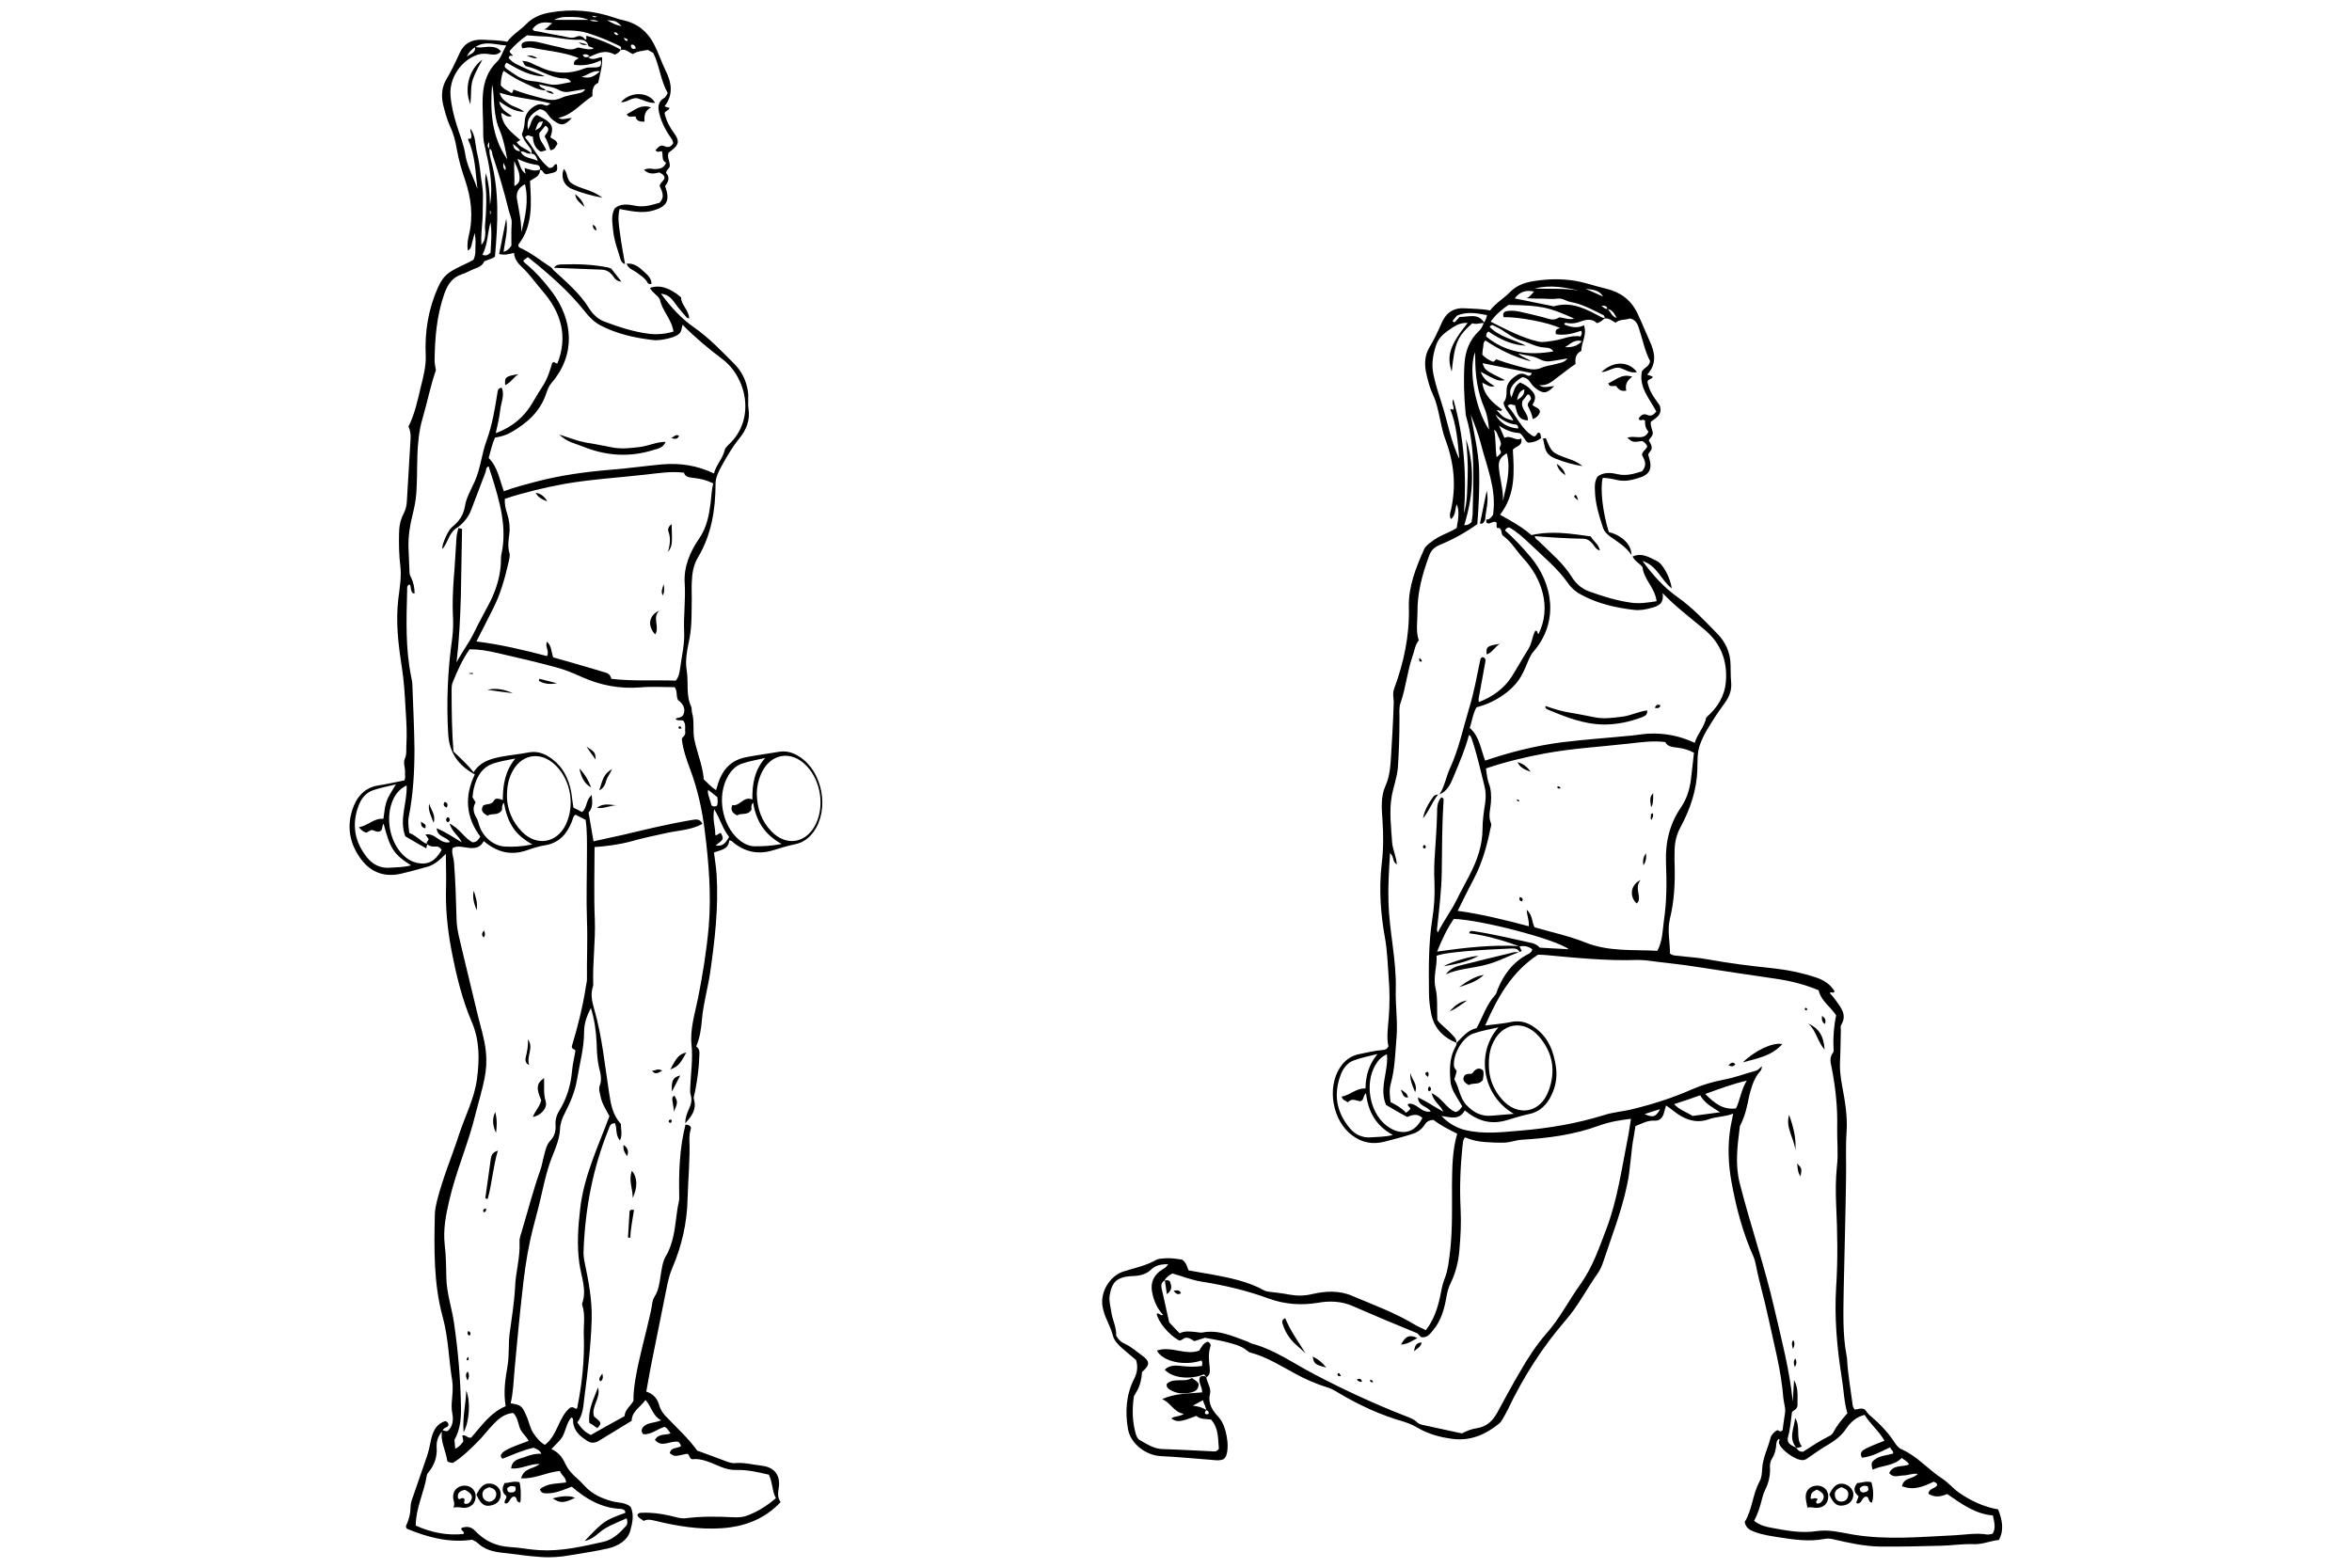 <?xml version="1.0" encoding="utf-8"?>
<!-- Generator: Adobe Illustrator 19.1.0, SVG Export Plug-In . SVG Version: 6.00 Build 0)  -->
<svg version="1.2" baseProfile="tiny" id="Layer_2" xmlns="http://www.w3.org/2000/svg" xmlns:xlink="http://www.w3.org/1999/xlink"
	 x="0px" y="0px" width="900px" height="600px" viewBox="144 97 900 600" xml:space="preserve">
<g>
	<path fill="none" d="M404.7,554.8c0,1.6-0.5,3.2-0.7,4.8c-0.7,4.7-1,9.5-2.6,14c-0.4,1.2-0.7,2.3-1.5,3.4c-1.7,2.6-1.9,5.7-2.4,8.6
		c-0.5,2.6-0.8,5.1-2.2,7.4c-0.9,1.5-1,3.6-1.4,5.4c-1.9,8.8-4.5,17.5-6,26.4c-0.5,2.7-0.8,5.4-0.7,8.1c-1.1,2-3.3,3.3-3.4,5.9
		c-4.3,2.4-8.7,4.9-12.9,7.2c-2.5-1.1-3.8-2.9-5.2-4.8c2.2-2.9,2.3-6.3,2.7-9.5c1.3-9.9,2.5-19.9,2.8-29.9
		c0.2-7.5-1.1-14.7-2.7-21.9c-0.3-1.5-0.5-3-0.4-4.5c0.6-15.9,3.5-31.4,9.5-46.2c0.5-1.1,0.6-2.5,2.5-2.5c0.9,2,0.1,4.5,1.9,6.6
		c1.1-2.2,0.3-4.3,0.4-6.3c-3.2-3.4-3.9-7.6-4.5-11.7c-1.7-10.9-2.7-21.9-5.8-32.5c-0.8-2.8-1.4-5.6-0.4-8.5
		c0.1-0.2,0.1-0.5,0.1-0.7c-0.3-8.3,0.9-16.5,0.6-24.8c-0.3-9.1-0.1-18.3-0.1-27.8c4.4-0.3,9.1-0.9,13.7-2.1s9.2-2.3,13.9-3.3
		c4.6-1,9.4-1.1,13.7-3.5c-1.1-2-2.4-1.7-3.8-1.5c-8.9,1.4-17.7,3.6-26.5,5.7c-3.7,0.9-7.3,1.6-11.4,2.5c-0.6-3.7-1.3-7.3-1.9-11
		c1.7-1.8,1.5-4,1.2-6.7c-2.3,1.9-1.6,4.8-3.7,6.5c-1-0.5-2-1-3.3-1.7c-0.2-1.9-0.4-3.9-0.8-5.8c-1-5.5-3.4-10.2-8.2-13.4
		c-2.5-1.6-5.2-2.4-8.2-1.9c-3.6,0.7-7.2,0.9-10.8,1.7c-4,0.8-7.8,2-10.2,5.9c-2.4-3.2-5.3-5.5-7.7-8c-0.6-7.9-0.8-15.6-0.7-23.4
		c0-1,0-2,0.4-3c1.8-4.4,3.7-8.7,6.5-12.7c3.6,0,7.1,0.6,10.5,1.4c7.4,1.7,14.9,3.4,22.2,5.4c3.5,0.9,6.9,2.3,10.2,3.8
		c7.1,3.1,14.5,4.6,22.3,4c4.3-0.4,8.7-0.1,13.2-0.1c1.1,1.3,0.5,3.1,1.3,4.9c1.9,1.4,3.2,3.4,2,5.8c-0.8,1.3-2.1,0.7-2.9,1.5
		c0.8,0.9,1.9,0.1,3,0.7c1.2,1.4,0.5,3.3,0.7,4.2c0.1,1.8-1.4,1.8-1.3,2.9c0.5,4,1.8,7.8,3.2,11.5c2.9,7.7,4.6,15.6,5.6,23.7
		c1.5,12.1,2.5,24.2,1.5,36.3c-0.8,9.2-2.3,18.4-4.1,27.5c-1.1,5.9-3.1,11.7-2.5,17.8c0.6,5.6-0.4,11.1-0.5,16.7
		c0,0.9-0.1,1.8,0.2,2.6c0.6,2,0.2,3.7-0.7,5.4c-0.8,1.7-1.4,3.5-1.4,5.4v0.2C404.8,536.3,404.5,545.5,404.7,554.8z M371.3,642.8
		c0.4,0.3,0.8,0.5,1.2,0.8c1.6-2,1.6-2-1.3-4.5c-1.1-3.9,2.8-7.1,1.5-11.1c-1.3,4.2-3.7,8-3.3,13.5
		C369.6,641.8,370.6,642.1,371.3,642.8z M386.1,555.5c1.9-4,1.9-7.8-0.3-10.4C384.4,548.8,386.2,552,386.1,555.5z M386.6,560.2
		c-1.2-0.3-1.6,0.2-1.7,0.6c-0.3,3.3-0.5,6.6-0.6,9.9c0,0,0.4,0.1,0.9,0.2C385.3,567.2,386.1,563.6,386.6,560.2z M400.5,506.3
		c2.7-0.9,3.9-2.2,6.1-6.5C403.9,500.6,403.2,501.4,400.5,506.3z M373.3,399.5c1.9-0.9,2.3-2.5,2.7-3.8c0.5-1.6,1.6-2.8,2.2-4.4
		C375.4,393.1,374.8,394.1,373.3,399.5z M365.7,391.1c0.9,4,2,5.9,4.5,7.3C369.2,395.7,367.8,393.3,365.7,391.1z M404.3,508.6
		c-2.8,0.7-3.4,1.8-3.2,6.2C402.1,512.8,403.2,510.8,404.3,508.6z M340.2,362.3c-3.1-1.4-6.2-2.1-9.7-1.3
		C333.7,361.4,336.9,361.8,340.2,362.3z M401.3,516.9c-0.2,1.9,0.7,3.7,0.5,5.6c1.6-3.7,1.6-3.7,0.3-6.3
		C401.8,516.5,401.3,516.7,401.3,516.9z M380.6,405.2c-2.6,0.1-5.4-1.2-8.2,1C375.5,406.6,378,405.1,380.6,405.2z M350.4,356.8
		c-0.1,0.3-0.1,0.5-0.2,0.8c2.1,1.2,4.4,1.4,6.9,0.9C354.9,358,352.6,357.4,350.4,356.8z M371.9,387.7c-0.2-2.7-0.2-2.7-3.5-5
		C369.6,384.4,370.7,386.1,371.9,387.7z M384,539.5c0.7-2.1,0.1-3.3-1.4-4.3C382.5,536.7,382.9,538,384,539.5z M393.5,506.8
		c1.1,1.6,2.3,1,3.9,0C395.7,505.6,394.7,506.8,393.5,506.8z M373.5,624.2c-0.2,0.4-0.3,0.9,0.2,1.5c1.1-0.7,1.1-1.6,0.7-3
		C374,623.4,373.7,623.8,373.5,624.2z M399.9,526.3c0,0.4,0.5,0.6,0.8,0.4c0.4-0.3,0.5-0.8,0.1-1.2
		C400.2,525.5,399.8,525.7,399.9,526.3z M404.8,375.7c-0.4-0.9-0.8-0.7-1.2-0.5C403.8,376.3,404.2,375.9,404.8,375.7z M324.9,355.1
		c0.3-0.6-0.3-0.4-0.4-0.4c-0.4-0.1-0.7-0.2-1.1,0.3C323.9,355,324.4,355,324.9,355.1z"/>
	<path d="M605.6,624c0.2,2.2,2,4.2,1.4,6.5c-0.9,3.8,1.1,6.5,3.4,9c2.8,3,4.3,11.1,2.7,14.9c-0.2,0.4-0.6,0.8-0.8,1
		c-1.4,0.7-2.7,0.5-3.9,0.4c-6.7-0.5-13.5-1.2-20.2-1.5c-5.8-0.3-11.7-4.8-12.6-10.5c-1.1-6.5-0.7-13.1,2.4-19.1
		c1.2-2.4,1.5-4.7,0.7-7.2c-1.8-1.5-3.5-2.9-5.2-4.4c-1.6-1.4-3.2-3-3.7-5.1c-0.6-2.3-1.7-4.4-2.6-6.6c-0.6-1.4-1-2.8-1.3-4.3
		c-1-5.4,2.6-11.6,7.8-13.4c4.3-1.4,8.7-2.2,12.7-4.5c0.9-0.5,2.2-0.5,3.3-0.6c2.3-0.2,4.5,0.2,6.6,0.5c1.6,1,1.9,2.7,2.5,4.1
		c3.2,0.6,6.1,1.1,9.1,1.6c6.8,1.3,13.5,2.6,19.7,6c0.7,0.4,1.4,0.5,2.1,0.6c2.6,0.3,5.2,0.6,7.8,1.1c2.9,0.5,5.6,0.5,8.5-0.2
		c5.2-1.2,10.5-1.5,15.5,0.7c8,3.4,16.3,6.4,23.9,11c1.3,0.8,2.8,1.4,4.2,2.1c3-3.9,4.4-8.1,5.4-12.6c0.5-2.2,0.8-4.5,1.6-6.6
		c1.6-3.9,1.9-8,2.4-12.1c0.8-8.1,0.6-16.3,0.6-24.4c0.1-6.5,0.1-13,2-19.5c-3.2-1.6-6.4-3.2-9.1-5.3c-1.5,0.1-2.6,0.6-3.3,1.8
		c-1.2,1.9-3,3.1-5.1,3.7c-3.5,1.1-7,2-10.5,2.9c-4.4,1.1-8.5,0.3-12.1-2.4c-7.6-5.5-9.9-18.3-4.7-26.1c1.8-2.7,4.2-4.5,7.5-5.1
		c2.8-0.5,5.6-1.3,8.5-1.5c0.9-0.1,1.8-0.1,2.5-1.4c-0.8-3.4-0.2-7.2,0.1-11c0.4-5,0.4-10,0-15c-0.4-5.1-0.5-10.3-1.4-15.3
		c-1.7-9.4-2.4-18.9-1.3-28.5c0.7-5.6,0.7-11.2,0.3-16.9c-0.3-4.3-0.7-8.9,1.1-12.9c2-4.4,2-9,2.3-13.5c0.1-2.3,0.3-4.5,0.4-6.8
		c0.2-3.8,0.4-7.5,0.5-11.3c0.1-1.9-0.6-3.8,0.2-5.8c3.7-10,5.9-20.3,5.6-31.2c-0.2-7.8,2.7-15,5.8-22c0.6-1.3,1.7-2.1,2.8-2.9
		c2.9-2.4,6.6-3.4,9.7-5.3c0.9-4.7,0.9-7.1,0-9.1c-0.7,1.9-0.3,4.2-2.2,5.7c-0.7-1.3-0.3-2.4,0-3.5c2.1-9.2,1.2-18.1-2.1-26.9
		c-1-2.6-1.5-5.3-2.1-8c-0.7-3.2-1.3-6.3-2.7-9.3c-1.1-2.3-1.8-4.9-2.4-7.5c-0.9-3.6-0.9-7.3,1.1-10.6c1.8-3,3.3-6.2,4.7-9.4
		c1.7-3.9,4.6-5.8,8.9-5.5c3.2,0.2,6.5,0.2,9.6,0.8c2.2-2.9,5.3-4.6,7.6-7c2.3-2.3,4.9-3.4,7.9-4c4.9-0.9,9.9-1.2,15-0.6
		c4.8,0.5,9.2,2.2,13.9,3.3c5.5,1.3,9.5,4.3,11.9,9.3c1.7,3.5,3.1,7.1,4.7,10.6c2.1,4.5,2.9,8.8-0.9,13c0.8,0.3,1.5,0.5,2.1,0.7
		c-0.2,1.2-1.9,0.9-2,2.1c0.4,1.8,1,3.4,1.9,4.9s2,2.9,2.8,4.1c1.2,3.6-1.5,4.8-3.4,6.2c-0.2,1.5,0.4,2.7,0.7,3.9
		c0.3,1.5-1,2.2-1.5,3.3c0.5,0.9,1.2,1.7,1.1,2.9c0.1,1-1.1,1.5-1.3,2.6c0.1,0.3,0.2,0.7,0.3,1c1.4,4.4,0.2,6.7-4.2,7.9
		c-2.6,0.8-5.2,1.4-8.1,0.7c-1.7-0.4-3.6-0.8-5.4-0.8c-1.1,4,0,13.3,2.3,20.7c5.1,1.4,8.6,4.7,8.7,8.8c-2.3-3.3-5.3-5-8.1-7
		c-1.2-0.9-2.3-1.9-2.8-3.4c-1.5-4.6-3-9.3-3.1-14.3c-0.1-1.8-0.1-3.5,1-5.3c2.3-1.8,5.2-1.5,7.7-0.9c3.6,0.8,6.6-0.3,9.3-1.1
		c2.3-2.6,0.8-4.6,0-6.3c0.2-1.7,1.9-2.1,2-3.4c-0.5-0.9-1.1-1.5-1.9-1.9c-3.6,0.5-3.6,0.5-5.7-1.2c2.6-1.3,6.3,1.4,8.1-2.4
		c-1.2-1.2-1.4-2.8-1.3-4.2c-0.9-0.9-1.9,0.6-2.5-0.8c0.8-1.1,1.7-2.1,3.3-1.4c1.6,0.7,2.5-0.1,3.5-1.3c-2.7-5-6.8-9.5-5.5-15.4
		c1.1-1.6,2.8-1.8,3.1-3.9c-2-3.8-2.9-8.5-4.4-13c-0.6-1.8-1.6-3-3.3-3.3c-2,0.7-4,0.2-5.4,1.6c-1.5-0.6-2.6-1.9-4.3-1.6
		c0-0.5,0-1.1-0.5-1.3c-4-2-8-4.2-12.4-5c-1.8-0.3-3.2-1.6-5.2-1.3c-1.9,0.3-4,0-6,0c-1.9,0-3.7,0-5.7-0.2c1.3-0.5,1.9-1.6,2.8-2.5
		c-3-0.7-5.4,0-7.4,2.6c5,1,9.9,2,14.7,3c0.1,0,0.3,0.1,0.4,0c6.9-2,12.6,1.3,18.3,4.3c0.3,0.2,0.7,0.1,1.1,0.2
		c-0.8,0.8-1.6,1.6-3,2c-1.9-1.9-4.3-1.4-6.4-0.6c-1.6,0.6-3.1,0.8-4.7,0.6c-0.5-0.1-1.3-0.5-1.4,0.5c2.5,1.1,5.1,1.5,7.5,0.3
		c1.3,3.6-1,6.5-1,9.8c-2,1-2.5,2.7-2.2,5c-2.2,1.4-4.3,3.2-6.5,4.8s-4.1,3.7-7.4,3.3c1.8,1.4,3.7,0.4,5.7,0.4
		c-2.7,2.7-3.8,2.9-6.1,1.5c-1.1-0.7-2-1.5-2.7-2.5c-0.8-1.3-1.8-2.4-3.5-2.4c-4,2.5-5.3,4.9-4.1,7.7c1-1.9,1-4.4,3.4-5.7
		c2.1,0.9,3.9,2.2,5.2,4.1c1,1.5,0.3,3.1-0.5,4.5c1.1,1,2.6,1,2.9,2.6c-0.4,1.2-1,2.1-2.8,2.8c-0.3-2.2-1.3-3.8-1.9-5.2
		c-0.1-1.5,1.5-1.9,1.2-3c-0.3-0.5-0.3-1.3-1.3-1.2c-0.7,0.9-1.4,1.9-1.9,2.4c-1,3.2,2.4,4.7,2,7.5c-4.1-0.2-4.1-3.4-4.9-5.9
		c-0.9,0.3-1.7-1-2.8,0.4c3.5,3.7,5.2,9,9.9,11.6c1.3,0.2,1.1-1.6,2.2-1.4c0.7,0.5,0.5,1.4,0.7,2.1l0.1-0.1
		c-1.5,1.2-3.2,1.8-5.1,1.8c-1.3-0.8-1.6-2.5-3.1-3.6c-2.4-0.2-5-0.8-8-2.9c1,2.2,1.6,3.5,2.1,4.7c2.5-1.3,4.3,1.5,6.4,0.2
		c0.7,3.1-2.3,2.9-3.2,4.4c0.5,8.5,1.1,17-4.9,24.8c4.3,2.4,8.6,4.8,12,7.8c7.9-1.8,15.3-0.5,22.7,0.5c1.1,2,3.1,3,3.5,5.4
		c-1.7-0.5-2.1-1.8-2.9-2.7c-0.9-1-1.8-1.7-3.2-1.8c-6.2-0.1-12.5-0.5-18.8-1c0.2,1.2,1,1.4,1.5,1.9c4.4,4.4,9.3,8.3,12.7,13.8
		c1.5,2.4,3.6,4.3,6.2,5.3c5.4,2,10.9,3.7,16.7,4.5c3.2,0.4,6.4-0.1,9.5-0.6c-0.6-5.1-4.8-8.2-5.4-13c-0.9-1.4-2.8-2.1-3.8-4.1
		c3.7-1.6,6.5,0.4,9.3,1.7c2.4,1.1,5.2,6.6,5.7,10.5c-4-3-5.5-8.7-11.2-10.5c4,5.5,8.3,10.2,13.5,13.9c5.7,4,10.4,9.1,15.2,14
		c3.2,3.3,4.9,7.2,5,11.8c0.1,2.1,0,4.3,0.2,6.4c0.3,2.6-0.3,5-1.7,7.2c-1.3,2-2.8,3.9-4.1,5.9c-2.3,3.6-4.7,7.1-6.1,11.1
		c-1.1,3-0.9,6.2-1,9.3c-0.2,8-2.7,15.3-6.4,22.2c-1.5,2.7-2.2,5.6-2.3,8.6c0,1.9-0.1,3.8,0,5.6c0.2,7.1-0.1,14.1-1.8,20.9
		c-1.1,4.6,0.1,9.1,0,13.3c1.1,0.9,2,0.8,2.9,0.9c4.1,0.5,8.3,0.7,12.3,1.5c7.8,1.4,15.6,2.4,23.5,3.2c5.7,0.6,11.4,1.7,16.9,3.5
		c3.2,1,5.8,2.7,7.4,5.4c-0.5,1.2-1.3-0.2-1.8,0.7c0.8,0.9,1.6,1.8,2.3,2.8c2,2.8,4.4,5.6,2,9.4c-0.3,0.4-0.1,1.2-0.1,1.9
		c-0.1,3.9-0.1,7.8-0.3,11.7c-0.2,3.3,0.2,6.4,0.8,9.7c1.1,5.8,2.1,11.6,1.7,17.6c-0.4,5.8-0.1,11.5-0.2,17.3
		c-0.2,14.3-0.6,28.6-0.9,42.9c-0.1,8.5-0.5,17,1.1,25.5c0.1,0.5,0.2,1,0.2,1.5c0.3,5.5,1.3,10.9,2,16.4c0.1,1,0.2,2,1,2.7
		c1.1-0.1,2.2-0.7,3.5-0.2c0.8,0.5,1.2,1.6,2.1,2.3c3.7,3.1,7,6.5,9.6,10.5c0.7,1.1,1.5,2.1,2.7,2.6c5.9,2.6,10.1,7.7,15.5,11.2
		c2.3,1.5,4.1,3.7,6.3,5.3c4.6,3.2,9.5,5.5,15.1,6.5c1.5,3.9,2.4,7.7,0.3,11.7c-3.3,0.3-6.2,1.7-9.4,1.6c-4.3-0.2-8.5,0.5-12.7,0.6
		c-7.9,0.2-15.8,0.4-23.6,0.3c-5.9-0.1-11.7-1.4-17.4-2.7c-1.2-0.3-2.4-0.5-3.7-0.2c-5.8,1.1-11.5,0.3-17.2-0.6
		c-3.1-0.5-6.2-0.9-9.2-2c-1.7-0.6-3.6-1.3-4.1-3.9c2.9-4.6,3-10.5,5.7-15.5c0.8-1.4,0.9-3.1,1-4.8c0.2-4.2,2.2-7.9,3.2-11.9
		c0.3-1.2,1.3-2.1,2.3-2.8c0.8-0.5,1.2,1,2.3-0.1c0.3-1.9,0.5-4.1,0.9-6.3c0.4-2.1-0.4-4-0.6-6c-0.8-10.6-3.6-20.7-5.8-31
		c-1.4-6.7-3.4-13.2-4.7-19.9c-0.2-1.1-0.5-2.2-0.9-3.2c-4.1-9.1-6.6-18.6-8.4-28.4c-1.3-7.1-1.6-14.2-0.4-21.3
		c0.3-1.6,0.7-3.3,1-5.1c-3.2,1.3-6.5,1.1-9.4,2.2c-3.7,1.3-7.1,0.7-10.5-1.2c-2-1.1-3.7-2.8-5.8-4.1c-0.4,1.3-0.6,2.3-0.9,3.2
		c-0.5,1.6-1.7,2.7-3.3,2.6c-2.8-0.2-5,1.1-7.5,2.1c-0.2,1-0.3,2.1-0.5,3.2c-1.3,6.4-1.3,13-2.7,19.3c-2.1,10.1-5.9,19.7-9.1,29.4
		c-0.5,1.5-1.2,3.1-2.1,4.4c-4.2,5.9-7.5,12.5-12.3,18c-9,10.4-16.3,21.9-22.2,34.3c-0.5,1.1-1.2,2.2-1.8,3.3
		c-0.4,0.6-0.8,1.4-1.3,1.8c-5.2,4.3-11.1,6.9-18,6c-4.5-0.6-8.8-1.7-12.9-4c-1.7-1-3.5-1.9-5.5-2.5c-9.1-2.6-17.6-6.5-25.7-11.4
		c-1.3-0.8-2.6-1.5-4.1-1.9c-4.1-1.3-8-3-11.7-5c-5.6-3-11-6.5-17.3-8.2c-0.5-0.1-1-0.4-1.3-0.7c-2.5-2.1-5.6-2.7-8.6-3.5
		c-2.5-0.6-5.1-1-7.6-1.5c-1.5,0.5-2.8,0.9-4.1,1.3c-1-0.6-1.9-1.4-3.3-1.3c-0.9,0.1-1.5,1.2-2.6,1c-3.8-2.1-7.9-7-8.5-10.2
		c0.9-0.5,1.4,0.9,2.5,0.5c-2.4-2.6-3.7-5.6-4.3-9.1c-0.5-3.2,0.5-5.6,2.9-7.6c1-0.8,2.4-1.2,3.3-2.8c-2.5,0.1-4.6,0.3-6.3,1.9
		c-2.1,2.1-4.6,2.6-7.5,2.7c-6.1,0.3-7.8,2.5-8.6,7.5c-0.3,1.9,0.3,4,0.6,6c0.4,3.2,2.1,6.1,1.9,9.3c0.8,1.5,1.9,2.5,3.3,3.1
		c2.4,1.1,4.4,2.9,6.5,4.4c3.2,2.3,3.2,3.7,0.1,6.4c-0.2,2.9-0.8,5.7-2.5,8.2c-0.3,0.5-0.7,1.1-0.7,1.7c-0.6,4.5-0.5,9,0.7,13.4
		c0.3,1.1,0.7,2.3,1.7,2.8c2.7,1.5,5.3,3.3,8.6,3.4c6.6,0.2,13.3,0.6,19.9,0.9c0.5,0,1-0.1,1.7-1c-0.4-3.6,0.1-7.7-3-11.2
		c-2-0.3-4.1,0-5.6-1.4c-6.3,2.4-7.3,2.5-9.6,1c1.4-1.1,3.2-0.6,4.8-1.8c-3.8-0.5-5-4.3-8.3-5.6c4.9-2.3,10.2-2.1,15.3-2.6
		c0.1-2.1-1.6-3.8-0.9-5.7c0.6-0.8,1.3-0.5,1.9-0.5L605.6,624z M756.8,214c0.8,0.7,1.3,1.3,2.3,1.2c1.2,1.1,1.7,3,3.5,3.5
		c-0.8-1.5-1.5-3.2-3.5-3.4C758.9,214.2,758.2,213.9,756.8,214z M605.1,638c0.4,0.4,0.8,0.4,1.4,0.1c0.1-0.8-0.2-1.2-1-1.4
		c0-1.3-0.8-2.3-1.2-3.8c-1.2,0.7-2.3,1.2-3.9,2.1c2.1,0.2,3.8,0.7,5.2,1.7C605.2,637.1,605,637.5,605.1,638z M707.4,220.7
		c-5.8,5.2-6.7,7.4-7.9,18.5c-2-6.1-0.7-10.1,6.1-18.6c-2.1-0.1-3.8,0.5-5.4,1.5c-2.6,1.8-5.4,3.4-6.6,6.8
		c-1.3,3.8-1.9,7.5-1.1,11.4c0.8,3.8,2,7.5,3.2,11.2c2,6.1,3.1,12.6,5.6,18.6c0.3,0.8,0.6,1.6,1.1,2.4c-0.6-6.4-1-12.7-3.5-19
		c0.5,0.1,0.9,0.2,1.2,0.3c0.6-1.2-0.9-2.4,0-4c4.2,14.5,5.1,29,4.1,43.6c1.4-4.6,1.2-9.3,1.4-14c0.2-4.8-0.2-9.5-0.6-14.3
		c3,9.2,3.3,19.9-0.7,32.9c1.1,0.1,1.9-0.3,2.8-1.2c0.1-0.8,0.3-1.8,0.4-2.8c0.2-12.5,1.2-25.1-2.4-37.3c-0.2-0.6-0.3-1.2-0.3-1.8
		c-0.6-6.2-0.8-12.5-0.4-18.8c0.3-4.7,1.9-9,5.5-12.4c0.9-0.8,1.5-2,1.9-3.2c0.6-0.8,1-1.7,1.2-2.9c-3.8-0.7-7.5-1.5-11.5,0.2
		c-0.5,0.6-1.1,1.3-1.7,2.1c0.3,0.3,0.7,0.6,1,0.3c0.6-0.6,1.1-1.3,1.7-1.9c3.4,0.1,7.1-1.7,9.5,2.3
		C710.3,220.6,708.7,221.3,707.4,220.7z M706.2,454.2c0.2-1.2,1.1-0.9,1.8-0.8c7.4,1.1,14.7,2.9,22.1,4.5c1.3,0.3,2.3,0.9,3.1,1.8
		c3.7,0.2,7.3,0.4,11.1,0.6c-4.9-3.8-33.6-11.3-44-11.6c-2.6,3.7-4.5,7.9-6.4,12.5c10.6-1.5,21-2.7,31.5-2.1
		c0.3,0.6,0.6,1.2,0.9,1.9c-0.3,0.1-0.6,0.3-0.9,0.4l0.1,0.1c-0.5-1.3-1.6-1.5-2.8-1.5c-3.4,0.2-24.2,0.9-29,2.8
		c0.3,4-1.4,8-0.4,12.3c0.9,3.8,0.5,7.9,0.7,12.3c1.3,1.8,3.4,3.2,5.1,5c1,1.1,2.3,2,2.2,3.7c-5.2-2.1-8.7-5.8-9.7-11.4
		c-0.5-2.6-0.8-5.2-0.8-7.8c-0.1-9.3-0.2-18.5,1.2-27.7c0.8-4.8,1.1-9.7,0.9-14.6c-0.2-3.8-0.1-7.5,0.2-11.3c0.3-5,0.7-10,0.8-15
		c0-2,0-4.4,1.6-6.1c0.7,0.1,0.9,0.5,0.9,0.8c-0.6,9.1-0.6,18.3-0.7,27.4c-0.1,7.4-1,14.7-1.8,22c-0.1,0.5,0,1,0.3,1.5
		c2.1-4.3,5-8.1,7.1-12.3c1.6-3.3,3.4-6.4,5-9.6c2.9-5.6,5-11.4,5-17.9c0-3.2,0.5-6.5,1-9.7c0.3-2.3,0.3-4.5-0.3-6.7
		c-1.5-6-2.8-11.9-4.8-17.8c-0.2-0.6-0.3-1.2-1.1-1.6c-1.4,5.4-3.6,10.4-5.7,15.5c-1.2,2.9-2.4,6.1-5.8,7.3l0.1,0.1
		c2.1-3.1,2.6-6.8,4.1-10.1c3.4-7.3,5-15.2,7.3-22.8c1.9-6.1,3-12.4,4.3-18.6c0.1-0.5,0.2-1,0.9-1.2c1.3,0.3,1.2,1.2,1,2.2
		c-0.8,4.2-1.5,8.4-2.3,12.6c-0.1,0.7-0.4,1.4-0.1,2.4c5.2-2,9.6-5.1,12.6-9.8c2.2-3.5,4.2-7.1,6.4-10.6c1.3-2.1,1.4-4.8,2.6-6.9
		c1.1,0,0.6,1,1.2,1.3c5.1-10.2,1.3-21.4-5.8-29c-2.6-2.8-4.5-6.3-7.7-8.6c-1.1-0.8-0.1-3.3-2.3-3c-0.6-0.8,0.2-1.7-0.5-2.3
		c-1.2-0.4-2.1,0.8-3.2,0.5c-0.8-0.4-0.4-1.1-0.4-1.6l-0.1,0.1c1.4,0.2,1.9-0.9,2.6-1.7c0.1-0.3,0.1-0.5,0.1-0.8
		c1.2-9.3-2.5-17.7-4.7-26.3c-1-3.8-2.4-7.5-3.9-11.3c1.2,7,2.9,13.9,3.2,21c0.2,7.1-0.2,14.2-0.7,20.9c-4.9,3.5-9.8,6.1-14.9,8.2
		c-1.8,0.8-3,2.2-3.6,4.1c-2.6,7-4.5,14.1-4.4,21.6c0,3.5-0.7,7,0.5,10.6c-1.4,1.7-1.6,3.8-2.3,5.8c-2.1,5.9-2.6,12.2-4.7,18.2
		c-0.7,2-0.3,4.5-0.4,6.7c0,6-0.2,12-0.6,18c-0.3,3.6-1.6,7-2.3,10.6c-1.1,6-0.3,12,0.1,18c0.2,2.7,1.6,5.4,1.8,8.4
		c-1.8-0.9-1-3-2.6-4.3c-0.4,6.4-0.8,12.6-0.6,18.8c0.3,11.2,3.1,22.1,2.8,33.3c-0.2,6.1,0.8,12.2,0.3,18.3
		c-0.5,5.9-0.6,12-2.2,17.8c-0.7,2.4-0.4,4.7-0.1,7.1c2.2,1.1,4.3,2.3,5.9,4.1c0.6-0.4,1-0.8,1.5-1.2c0.6-1-1.2-1.2-0.7-2.2
		c3.3-0.7,5,3.7,8.7,2.9c-1.4-2.1-4.9-2-4.9-5.4c3.4,1.6,6.4,3.7,9.7,5.5c-1.1-2.5-3.7-3.8-4.5-7.1c4.1,1.8,5.6,5.9,9.2,7.2
		c1.3-0.3,1.8-1.2,2.5-2.1c-0.2-0.4-0.4-0.9-0.7-1.3c-1.6-2.7-3.6-5.4-3.8-8.5c-0.3-4.1-0.4-8.3,1.5-12.2c0.4-0.8,0.9-1.5,0.9-2.4
		c2.3-2.3,4.3-4.9,7.6-5.6c2.4-4.2,3.7-8.9,7-12.5c0.6-0.6,0.8-1.6,1.1-2.4c2.4-5.8,6-10.6,11.8-13.5c0.4-0.2,0.8-0.5,1.1-0.9
		c0.2-0.2,0.2-0.5,0.3-0.9c-1.4-1.1-3-1.4-4.8-1.1C719,456.9,712.7,455,706.2,454.2z M588.7,591c0.9,4,1.8,8,2.7,12.1
		c1.2,1.3,2.5,2.7,4,4.2c1.9-1,4-0.7,6.1-0.5c0.9,0.1,1.8,0.3,2.6,0.2c6.2-1.2,11.5,1.4,17.1,3.4c0.6,0.2,1.1,0.6,1.7,0.8
		c8.8,2.3,16,7.6,23.9,11.7c11.4,6,23.1,11.4,35.1,16.1c1.5,0.6,3.1,1.1,4.3,2.3c1,1,2.5,1.1,3.8,1.4c4.4,1,8.8,1.9,13.4,2.9
		c1.7-0.9,3.7-1.7,5.8-2c3.7-0.6,6-2.8,7.7-5.9c2.9-5.3,5.7-10.6,8.8-15.8c2.9-5.1,6.1-10,10-14.5c5.2-5.8,8.7-12.9,13.2-19.1
		c4.6-6.5,7-13.7,9.8-21c4.2-11.1,5.8-22.8,8.1-34.3c0.5-2.4,0.8-4.9,1.3-7.8c-4.3,0.5-8.4,1.2-12.2,2.6c-9.5,3.5-19.4,4.8-29.4,5.4
		c-2.1,0.1-4.2,0.9-6.3,1.1c-2.6,0.1-5.3,0-7.9-0.2c-2.6-0.2-5.2-0.7-7.7-1.8c-0.9,1-0.8,2.4-1,3.6c-0.8,7.9-1.1,15.7-0.7,23.6
		c0.3,5.5,0,11-0.5,16.5c-0.4,4.3-1.5,8.4-3.4,12.3c-0.8,1.6-1.2,3.3-1.5,5c-0.8,4.6-2,9.1-5.1,12.8c-1.1,1.3-2.1,2.9-4.4,2.7
		c-0.8-0.2-1-1.3-2.1-1.7c-8.1-3.3-16.2-6.7-24.2-10.2c-4.3-1.9-8.8-2.1-13.3-1.3c-6.5,1.1-12.8,0.6-18.9-1.6
		c-8.4-3.1-17-5.1-25.8-6.5c-3.7-0.6-7.2-2-11-3.1c-1.2,0.5-2.4,1.4-3.1,2.7l0.1-0.1C588,588,588.3,589.5,588.7,591z M831.3,651
		c0.6,0.9,1.1,1.7,2.7,1.6c3.1-2,6.4-4.2,10-6c0.7-0.3,1.2-0.8,1.6-1.5c1.3-2.6,3.2-4.8,5.3-7.2c-1.3-4.4-1.4-9.2-2.2-13.9
		c-1.8-11.4-2.8-22.8-2.1-34.4c0.7-10.5,0.5-21,0-31.6c-0.2-4.9-0.2-9.7,0.3-14.6c0.6-4.8,0-9.8,0.1-14.6c0.2-7.8-0.6-15.5-2.1-23.1
		c-0.4-1.9-1-3.9,0.5-5.8c0.4-0.5,0.2-1.5,0.2-2.2c-0.2-4.1,0.2-8.2,1-12.1c-2.2-3.4-5.8-5.5-6.7-9.6c-5.5-2.3-11.2-3.7-17-4.5
		c-9.5-1.4-19.1-2.8-28.6-4.3c-6.7-1.1-13.4-1.7-20.1-2.6c-1.1-0.1-2.3-0.2-3.4-0.2c-11.9,0.4-23.8-0.8-35.6-1.9
		c-1-0.1-2-0.1-2.7-0.1c-10.1,6.6-15.5,16.4-20.2,27.1c3.6-0.5,6.9-0.7,10.2-1.4c3.2-0.6,6,0.2,8.5,2c5.4,3.7,7.5,9.1,8.4,15.3
		c0.6,4.4-0.3,8.4-2.5,12.2c-1.8,3-4.3,5.1-7.9,5.8c-2.9,0.6-5.8,1.6-8.7,2.4c-5.2,1.5-9.9,0.5-14.2-2.6c-0.5-0.4-1-0.8-1.6-1.2
		c-2.2,4-5.7,2.5-8.9,2.1c2.4,2.7,6,4.7,9.1,5.4c7.1,1.7,14.2,0.8,21.3,0.2c10.8-0.9,21.4-2.7,31.7-5.9c3.7-1.2,7.6-1.4,11.4-2.4
		c7.7-1.9,15.2-4.3,22.4-7.5c3.9-1.7,8-2.9,12.2-3.7c4.2-0.8,8.1-2.3,12.2-3.4c0.8-0.2,1.4-1,2.3-1.7c0,1.6-1.1,2.3-1.7,3.2
		c-1.7,2.6-2.5,5.4-3.2,8.3c-0.7,3.5-1.4,7-3,10.3c-0.3,0.6-0.6,1.1-0.6,1.7c-0.9,7.1-1.8,14.1,0,21.2c4.1,16.2,9.6,31.9,13.3,48.2
		c2.7,11.7,5.8,23.3,7,35.4c0.2-2.7,0.3-5.5,0.5-8.2c1.9,3.4,1.2,7,1.3,9.9c-0.4,1.6-1.6,1.6-2.1,2.4c-0.4,3.3-0.7,6.6-1.6,9.9
		C827.9,649.2,828.8,650,831.3,651L831.3,651z M786.3,383.2c-1.9-0.3-4.1-0.2-5.1-2.2c-4.8-0.6-9.4,0.1-14,0.6
		c-10.6,1.2-21.2,1.8-31.7,3.7c-7.6,1.4-15.2,3.2-22.9,5.8c0.3,1.8,0.4,3.7,1,5.4c1,2.5,1.1,5.1,0.9,7.7c-0.2,2.6-1.1,5.1,0,7.8
		c0.3,0.6,0,1.5-0.2,2.2c-1.3,6.5-3.1,12.9-6.2,18.9c-2.1,4-4.1,8-6.3,12.5c9.3,1.3,18.2,3.5,27.2,5.9c0.2-2.2-0.7-4-0.8-6.3
		c2.3,2,1.9,4.6,3,6.7c6.5,1.9,13.2,3.3,19.4,5.8c9,3.6,18.3,2.7,27.6,3.2c2-3.8,2-7.8,2.5-11.6c1.1-7.3,1.1-14.7,0.8-22.1
		c-0.3-7.9,1.4-14.9,5.8-21.3c2.5-3.7,3.5-7.8,3.9-12c0.3-2.8,0.7-5.7,1-8.8C790.2,384,788.3,383.5,786.3,383.2z M775.8,329.7
		c-2.2,0.6-4.4,1-6.7,0.7c-6.8-0.8-13.5-2.3-19.7-5.6c-2.2-1.1-4-2.6-5.4-4.6c-4-5.7-9.4-10.1-14.3-14.8c-2.5-2.4-5.1-4.8-8.1-6.5
		c-0.9-0.1-1.3,0.4-1.7,1.1c3.5,3.1,6.8,6.6,9.8,10.2c8.4,10,11.1,24.7,1,36.3c-0.8,0.9-1.2,1.9-1.7,2.9c-0.9,2.2-1.8,4.4-3,6.5
		c-3.1,5.4-9.9,10-17,11.8c-1.4,2.4-1.7,5.3-2.6,7.9c3.8,3.3,4.2,8.2,5.9,12.5c9.7-3.3,19.4-5.7,29.3-7c8.9-1.1,17.9-1.7,26.9-2.6
		c2.1-0.2,4.2-0.6,6.3-0.7c6.1-0.3,11.9,0.8,17.7,3.5c1-3.5,3.7-6,4.4-9.7c4.1-3.6,7-7.9,7.5-13.6c0.7-7.9-1.9-14.7-7.9-19.8
		c-5.3-4.5-11-8.7-16.3-14.2C780.8,328.1,778.5,329,775.8,329.7z M821.7,681.7c5.8,1.1,11.6,2.2,17.5,1.3c4.7-0.7,9.1,0.5,13.7,1.3
		c13,2.2,26,0.9,39,0.3c4.1-0.2,8.2-1,12.4-0.3c0.7,0.1,1.5-0.2,2.2-0.3c1.3-2.2,0.6-4.4,0.1-7c-6.7-0.5-12-4.4-17.5-8.2
		c-2.3,1-4.7,1.5-7.2-0.1c0.2-2,2.3-1.9,3.3-3.1c0.2-1-0.6-1.2-1.3-1.5c-3.8,1.8-7.6,3.5-12.1,1.7c0.7-3.5,4.3-2.6,6-4.7
		c-2-0.3-3.7,0.6-5.5,0.6s-3.7,1.1-5.4-0.9c1.5-3.4,5.1-2.2,7.6-3.3c-0.6-1.3-1.9-1.7-2.8-2.5c-3.1,3.2-7.5,2.7-11.1,4.5
		c-0.8-2.5-0.5-3.1,1.4-4.3c2-1.2,4.3-1.2,6.4-1.9c0.2-1.2-1-1.4-1.1-2.4c-3.6,1.7-6.9,3.6-10.8,4c-1.1-1.9,0.1-2.8,1.5-3.5
		c2.2-1.1,4.6-2,7.1-3c-2.1-3.7-5.4-6.3-7.6-9.9c-3.1,0.8-5.3,2.7-7,5.2c-1.7,2.6-4,4.4-6.6,6c-2.6,1.5-5.1,3.2-7.5,4.9
		c-0.7,0.5-1.4,1.1-2.3,1.2c-2.7,0.4-8.8-3.9-9.4-6.6c-0.1-0.5,0.5-0.9,0.1-1.5c-0.9,0.4-1,1.3-1.1,2c-0.1,2-0.6,3.9-1.7,5.7
		c-0.7,1.1-0.8,2.4-0.7,3.6c0.1,2.9-0.6,5.7-1.9,8.3c-0.8,1.6-1.1,3.3-1.6,5c-0.6,2.3-1.4,4.5-2.6,6.8
		C817.5,680.8,819.6,681.3,821.7,681.7z M718.6,517.6c6,7,14.9,5.5,18-3.2c2.8-7.5,1.6-14.6-3.7-20.7c-5.9-6.8-14.5-5.2-17.9,3.1
		c-1,2.4-1.3,4.8-1.3,7.3C713.6,509.3,715.3,513.8,718.6,517.6z M717.4,490.2c-3.5,0.8-6.7,1.3-9.7,2.4c-4.2,1.5-7.9,8.2-7.3,12.6
		c0.1,0.6,0.6,1,1,1.7c-0.2,0.9-0.5,2-0.9,3.2c1.9,3.1,2,7.1,4.7,9.9s5.7,4.4,9.7,4c2.5-0.2,5-0.4,8.4-0.7
		C710.9,516.2,708.8,499.7,717.4,490.2z M671.1,500.4c-3.1,0.8-6.3,1.4-9.2,2.5c-2.4,0.9-4,3.1-4.9,5.5c-2.8,7.5-1.6,14.3,3.5,20.4
		c2,2.4,4.7,3.7,7.9,3.5c2.6-0.2,5.2-0.1,8.6-0.9c-6.6-3.6-9.5-9-10.3-16c-1.3,1.1-0.6,2.7-2.3,3.1c-1.3-0.2-3.2-1.4-4.6,0.4
		c-1-0.7-2.1-0.8-2.4-2.2c3.2-0.5,5.5-3.3,9.1-3.1C666.6,508.5,667.9,504.3,671.1,500.4z M721.2,213.7c-2.4,1.7-4.8,3.6-6.8,6.4
		c6,3,11.7,6.1,18.1,7.6c2.1,0.5,4-0.1,5.9-0.3c3.6-0.5,6.9-2.3,10.4-1.6c0.5-0.9,0.7-1.5,0.2-2.2c-3.1,1.1-6.3,1.9-9.6,1.3
		c-0.5-1.6,0.4-2.1,1.6-2.3c-4-2.1-15.9-4.4-21.6-4.2c-0.6-1.7,0.3-2.3,1.7-2.4c1.6-0.2,3.3,0,4.9,0.4c2.8,0.6,5.6,1.3,8.4,2
		c2,0.5,3.9,1.6,6,0.2c0.5-0.3,1.5,0.1,2.2,0.2c1.2,0.2,2.4,0.6,3.7,0.1C736.5,214.5,733.7,213.9,721.2,213.7z M674.4,519.9
		c-1.9-4.3-0.8-8.6-0.1-12.9c0.3-2.1,0.7-4.1,0.4-6.5c-2.1,0.9-3.4,2.4-4.4,4.1c-4.1,7-2.3,17.9,4,23c1.4,1.1,2.9,2,4.6,2.4
		c4,0.9,7-0.6,9.4-5.1c-1.7-1.7-3.6-1.4-5.8-0.4C679.8,523.1,677.1,521.5,674.4,519.9z M715.9,244.8c-2,0.6-3.2-0.8-4.7-1.3
		c0.7,5,4.1,7.7,7.6,10.3c-0.7,1.2-1.4-0.3-2,0.3c2.3,2.6,2.9,3,6.3,3.9c-1.1-2.5-3.3-4.1-3.8-6.9c1.1-1.2,1.2-2.9,1.2-4.7
		c0-2.8,1.8-4.5,4.1-5.9c1.2-0.7,2.4-0.6,3.6,0.1c0.8,0.4,1.4,0.4,2-0.8c-6.4-1.3-12.7-2.5-18.9-3.8c0.9,2.7,0.9,2.7,8.6,6.5
		c-2.6,0.4-2.6,0.4-9.3-3.2C711.6,242.2,713.7,243.4,715.9,244.8z M729.8,235.3c-6.3-1.6-12-4.4-17.4-8c-1,0.9-0.7,2-0.9,2.9
		c-0.2,0.8-0.2,1.7-0.3,2.5c1.2,1.4,2.6,2.1,3.9,2.7c0.8,0.1,0.9-0.5,1.4-0.9c3.8,1.4,7.7,2.5,11.7,3.5c2,0.5,3.8,0.6,5.8-0.3
		c1.8-0.8,3.9-0.9,5.8-1.5c1.3-0.4,2.8-0.4,4-2c-2.1,0.4-3.8,0.6-5.5,0.9c-1.9,0.4-3.4,0.3-5.3-0.7c-2.2-1.2-4.9-1.3-8.1-2.1
		C726.9,234,728.6,234.2,729.8,235.3z M808.3,521.2c1.6-3.4,2-7.2,4.1-10.6c-5.3,1.2-10.3,3.1-15.9,5.1
		C800.1,519.3,803.4,521.9,808.3,521.2z M713.6,223.9c-0.7,0.3-0.9,0.9-0.9,1.9c7.4,6.1,16,7.4,25.7,5.7c-0.9-1.5-2.4-1.4-3.5-1.5
		c-3.2-0.2-5.9-1.9-8.8-2.7c-3.8-1-6.5-3.9-10-5.4c-0.6-0.3-1.2-1-2.1,0.2c3.8,3.9,9.2,4.8,13.9,7.2
		C722.6,229.1,718,226.9,713.6,223.9z M794.6,516.2c-3.4,1.2-6.6,2.3-10,3.4c2.1,2.2,4.7,3,7.1,4.5c3.2-0.4,6.5-0.9,10.5-1.4
		C799.1,520.7,796.2,519.2,794.6,516.2z M713.8,261.5c-0.3-3.1-0.7-5.7-1.7-8.1c-2.7-6.2-3.6-12.6-3.6-19.3c0-0.5,0-1-0.1-2.3
		C705.8,238.9,708.6,253.7,713.8,261.5z M720.6,270.5c-2.4,1.3-3.1,2.9-3.1,4.7c0.2,4.5,1.8,8.9,1.6,13.5
		C720.4,282.8,722.2,276.9,720.6,270.5z M716.7,272c1.1-1.1,2.1-1.5,1.4-2.6c-0.8-1.1,0.5-1.9,0.2-2.8c-0.2-0.8-0.5-1.7-0.9-2.4
		c-0.5-0.8-0.4-2-1.7-2.7C716.5,264.9,716.1,268.2,716.7,272z M731.2,207.4c6.2,0.3,11.7-0.2,17.2,0.9
		C743,207,737.5,205.9,731.2,207.4z M724.9,261c0.2-0.7-0.3-1.4-0.7-1.5c-3-0.2-5.4-1.7-8-3.9C717.9,258.9,721,260.7,724.9,261z
		 M749.3,227.6c-3-0.9-4.6,1.3-6.5,2.3C745,229.9,747.3,229.8,749.3,227.6z M779.2,521.5c-2,0.6-3.7,1.2-5.9,1.9
		C776.5,524.9,777.8,524.4,779.2,521.5z M750.7,207.5c2.2,1,4.5,2,6.7,3C756,207.9,753.3,207.9,750.7,207.5z M724.5,250.1
		c1.4-0.9,2.9-1.7,2.8-4.1C725.1,246.8,724.9,248.5,724.5,250.1z"/>
	<path d="M408.3,529.3c-0.4,1.2-0.5,2.4-0.5,3.7c0.3,7.6-0.5,15.3-0.7,22.9c-0.2,9.1-2.2,17.9-5.8,26.3c-1,2.3-1.6,4.7-2.1,7.2
		c-2,10-4,19.9-6,29.8c-0.7,3.4-1.2,6.9-1.9,10.4c2.8,0.9,4.3,2.8,5,5.4c0.6,2,1.8,3.5,3.3,4.9c3.8,4,7.9,7.7,11.2,12.3
		c3.9,1.4,7.9,2.9,11.9,4.4c0.7,0.2,1.5,0.4,2.2,0.4c3.7-0.4,7.2,0.6,10.8,1c4.7,0.6,7,3.7,6.3,8.4c-0.3,1.9-0.6,3.7,0.7,5.5
		c-6.2,6.6-13.9,9.4-22.5,10s-17-0.8-25.3-2.8c-1.6-0.4-3.1-0.8-4.6,0c-0.9-0.8-2.1-1.1-2.4-2.3c0.4-0.8,1-0.8,1.6-0.8
		c3.7-0.2,7.2,0.3,10.8,1.1c2,0.4,4,1.2,5.9,1c6.1-0.8,12.2-0.7,18.4-0.4c1.9,0.1,3.7,0,5.5-0.7c3.9-1.5,7.4-3.7,10.8-6.6
		c-1.5-2.7-1.2-6-2.7-9c-4-0.9-8-1.9-12.2-1.8c-2.2,0.1-4.2-0.4-6.2-1.2c-3.7-1.5-7.3-3.4-11-2.9c-1.3-0.5-0.8-2-2-2.1
		c-4.7,1.1-4.7,1.1-6.5-0.2c0.4-2.5,3.1-1.7,4.3-2.8c-0.3-1.1-1-1.5-1.2-1.6c-3.3-0.4-6.1,2.4-8.8-0.7c1.5-2.6,4-1.7,6-2.5
		c-0.8-1-1.2-2-2.3-2.5c-2.8,0.8-5.1,3.1-8.2,2.8c-0.7-0.9-0.7-1.6-0.3-2.3c1.5-2.3,4.3-1.8,7.2-3c-3.4-1.8-3.7-5.3-6-7.8
		c-2,2.8-5.2,4.3-5.3,8c-4.2,2.6-8.3,5-12.3,7.5c-1.4,0.9-3,1.2-4.3,0.4c-2.8-1.7-5.4-3.7-5.8-7.4c-0.1-0.6,0.3-1.5-0.7-1.8
		c-1.6,1.9-2,4.3-2.9,6.4c-0.9,2.2-2.9,3.7-4.7,5.7c2.5,1.1,4.1,3,5.2,5.4s2.7,4.2,4.6,5.8c1,0.9,2,1.9,2.9,2.9
		c2.9,3.2,6.6,4.8,10.6,5.9c2.4,0.6,5,0.4,7,2.1c1.5,3.1,0.6,6.4-0.1,9.1c-1,3.7-4.6,5.9-8.4,6.8c-4.7,1.1-9.6,1.8-14.4,2.6
		c-3.8,0.7-7.6,1-11.6,0.7c-4.9-0.3-9.7-1.1-14.5-1.6c-3.6-0.4-6.9-1.2-9.6-3.8c-0.5-0.5-1.3-0.8-2-1.2c-8.8,1.3-17-0.9-25-4.2
		c-0.7-0.8-0.2-1.5,0.1-2.1c0.8-2,1.3-4,1.3-6.2c0-1.2,0.4-2.5,0.8-3.6c1.8-5.3,3.7-10.6,5.5-15.9c0.5-1.5,0.9-3.1,1.2-4.7
		c0.7-3.7,1.7-7.4,5.8-8.7c0.9,0.3,1.2,0.7,1.2,1.6c-0.4,1-2,0.8-2.2,2.1c-1.7,1.8-2.5,4-2.3,6.5c0.2,3.4-0.8,6.4-2.9,9.1
		c-0.4,0.5-0.8,0.9-0.9,1.6c-1,6.4-4.2,12.3-4.2,19.1c5.8,2.6,11.9,3.9,18.3,3.2c0.5-1.2-1.3-1.2-0.8-2.3c1.9-0.7,3.7-0.5,5.1,1
		c3.7,3.9,8,6,13.5,6.3c3.7,0.2,7.4,1,11.2,1.2c8.4,0.5,16.4-1.4,24.5-3.2c3.5-0.8,6.1-3.2,8.5-5.9c0.8-0.9,0.8-1.7,0.4-3.1
		c-2.8,1.3-5.6,2.3-8.3,3.9c-2.5,1.5-4.3,4.1-7.8,4.8c7.5-7.8,7.5-7.8,15.6-10.8c0-0.5-0.2-1-0.7-1.2c-0.3-0.1-0.7-0.3-1.1-0.3
		c-7.3-0.3-13.3-3.8-18.7-8.5c-3.5,1.3-6.8,2.9-10.6,2.5c-0.7-0.1-1.2-0.4-1.6-1.5c2.8-2.4,6.5-2.1,10-2.6c0.1-2-1.9-2.8-2.3-4.4
		c-5.1,0.4-9.5,3.1-14.9,2.8c1.2-4.2,4.9-3.5,7.1-5.5c-3.8-0.1-7,2.1-10.9,1.7c0.4-3.3,2.8-3.5,4.8-4.2c2.1-0.8,4.2-1.5,6.8-1.4
		c-0.7-1.4-1.8-1.8-3-2.3c-4.2,0.9-8,2.7-11.9,4.2c-1-0.8-0.7-1.6,0-2.3c1.3-1.2,3-1.8,4.6-2.5c1.7-0.7,3.5-1.3,5.4-2
		c-1-2-2.9-3.2-3.5-5.3c-0.6-1.9-0.9-3.9-2.4-5.4c-3.1,0.2-5.4,2-7.4,4.1c-2.3,2.3-4.2,5-6.5,7.2c-2.9,2.9-6,5.9-9.2,7.8
		c-1.3-0.1-2.2-0.4-2.2-1c-0.5-3.8-2.8-7.4-1.9-11.5c0.7,0.1,1.4,0.5,2.1,0.3c2.1-1.8,2.2-4.4,1.8-6.6c-0.4-2-0.3-4-0.1-5.9
		c0.2-2.4,0.4-4.8,0-7.1c-1.3-7.9-1.4-15.9-3.5-23.7c-3.6-12.9-3.4-26.3-3.1-39.5c0-1.7,0.4-3.5,0.8-5.2c2.2-8.8,5.7-17,8.5-25.6
		c2.3-7,5.8-13.6,6.8-21c1-7.5,1.1-14.7-1.9-21.8c-3.8-8.8-6-18.1-7.8-27.4c-1.6-8.2-2.4-16.6-2.1-25c0.1-4-0.1-8.1-0.1-12.1
		c-2.2,2.2-4.2,4.1-6.9,4.9c-3.2,0.9-6.5,1.8-9.8,2.6c-6.4,1.6-11.8-0.2-15.7-5.4c-4.2-5.6-5.6-12-3.4-18.9
		c1.6-4.9,4.6-8.6,10.1-9.4c3.3-0.5,6.6-1.3,9.8-1.9c0.6-1.1,0.2-2.1,0.3-3.1c0.1-1.8-0.8-3.6-0.1-5.2c0.8-1.7,0.5-3.4,0.6-5.1
		c0.3-4.6,0-9.3-0.3-13.9c-0.3-5.5-0.6-11-1.5-16.5c-1.3-8.4-2.3-16.9-1.3-25.5c0.5-4.2,1.3-8.5,0.8-12.7c-0.5-4.1-0.6-8.2-0.5-12.4
		c0-2.7,0.5-5.3,1.7-7.6c0.9-1.7,1.2-3.2,1.3-5c0.5-7.9,0.9-15.8,1.4-23.6c0.1-1.6,0-3.2-0.8-4.8c2.4-4.8,3.5-10,4.7-15.1
		c1-4,2.1-8.2,1.9-12.2c-0.4-9.1,1-17.7,4.7-26c1.1-2.4,2.3-4.3,4.5-5.8c2.9-2,6.3-3.1,9.1-4.8c0.6-1.4,0.8-2.7,0.7-3.9
		c0-1.8,0.3-3.7-0.3-6.3c-0.4,1.8-0.7,2.8-1,3.9c-0.2,1-0.3,2.1-1.6,2.8c-0.3-2.2,0-4,0.4-5.8c1.8-7.3,0.9-14.4-1.5-21.4
		c-1.3-3.8-2.4-7.6-3.1-11.6c-0.5-3.1-1.3-6.1-2.7-9c-1.1-2.5-1.8-5.2-2.5-7.9c-0.8-3.4-0.6-6.8,1.2-9.8c1.9-3.2,3.5-6.6,5.1-10.1
		c1.6-3.6,4.5-5.2,8.4-5.1c3.2,0.2,6.5,0.1,9.8,0.8c2-2.8,5.1-4.5,7.4-6.9c2.6-2.6,5.6-3.7,8.9-4.3c8.4-1.5,16.7-0.8,24.8,2
		c1.1,0.4,2.1,0.7,3.2,0.9c5.4,1.2,9.3,4.3,11.8,9.1c1.7,3.2,2.8,6.7,4.4,10c2.4,4.8,3.2,9.3-0.3,13.9c0.8,0.3,1.3,0.5,1.9,0.6
		c-0.2,1-1.5,1-1.9,2c0.6,2.8,1.9,5.3,3.6,7.6c2.2,3,2,4.5-1.1,6.8c-0.4,0.3-0.8,0.6-1,0.8c-0.6,1.9,0.6,3.4,0.5,5
		c-0.1,1.1-1.4,1.5-1.4,2.7c1.6,1.8,0.8,3.5-0.4,5c2,5.6,0.8,7.8-4.6,9.4c-4.3,1.2-8.4,0.2-12.8-0.6c-0.9,3.3-0.2,6.6,0.2,9.7
		c0.5,3.8,1.2,7.6,1.9,11.5l0.1-0.1c-0.9-0.2-1.5-0.8-1.8-1.7c-1.1-3.7-2.5-7.3-2.9-11.3c-0.2-2.7-0.9-5.5,0.6-8.3
		c2.2-2,5.1-1.6,7.7-1.1c3.6,0.8,6.6-0.3,9.5-1.1c2.3-2.5,0.7-4.7,0-6.5c0.4-1.5,1.8-1.9,1.9-3.1c-0.2-1-0.9-1.4-2-2
		c-1.8,0.4-3.8,1-5.9-1c1.8-0.9,3.3-0.2,4.7-0.3c1.5-0.1,3-0.4,3.8-2.4c-1.9-0.9-1.1-2.9-1.6-4.4c-0.9-0.1-1.6,0.7-2.5-0.4
		c1-0.9,1.7-2.4,3.6-1.5c1.5,0.7,2.5,0,3.2-1.2c-0.1-1.1-0.7-1.8-1.2-2.5c-1.8-2.6-3.2-5.4-4-8.4c-0.7-2.6-0.9-4.9,1.9-6.5
		c0.5-0.3,0.7-1,1.2-1.8c-2.7-4.7-3.1-10.4-5.5-15.3c-0.8-0.5-1.6-0.9-2.1-1.2c-2.1,0.4-4.2,0.5-5.7,1.6c-1.7-0.7-2.9-2.2-4.7-1.5
		c0.3-0.6,0.3-1.3-0.4-1.6c-3.9-1.9-7.9-3.6-12.1-4.9c-5-1.6-10-0.8-15-1.2c-0.6-0.1-1.2-0.1-1.9-0.3c1.5-0.2,1.9-1.7,3.3-2.3
		c-3.2-0.7-5.8-0.4-7.6,2.2c0.3,0.9,1.2,0.8,1.9,0.9c3.3,0.7,6.6,1.3,9.9,1.9c1.7,0.3,3.3,1,5.1,0.1c1.1-0.5,2.4-0.1,3.3,1.2
		c0,0.1,0.8-0.6,0.3-0.6c0-0.2,0-0.5,0.1-0.9c4.6,1.2,9,3,13.1,5.3c-0.5,1.1-1.5,1.6-2.3,1.9c-3.7-2.1-6.6-0.5-10.1,1.1
		c2.1,1.4,3.7-0.2,5.3-0.1c0.2,3.3-0.8,6.4-1.5,9.8c-2.1,0.9-2.3,2.9-2.2,5.1c-4.4,2.7-7.6,7.2-13,8.3c1.5,1.1,3.2,0,5.1,0.1
		c-2.8,2.9-4,3-6.6,1.2c-0.9-0.6-1.7-1.4-2.4-2.4c-0.8-1.2-1.8-2.1-3.3-2.2c-3.8,2-5.1,4.1-4.5,7.8c1.3-1.8,1.2-4.5,3.4-5.6
		c5.6,2.7,6.8,4.1,5.2,8.5c0.8,0.9,2.4,0.9,2.7,2.6c-0.7,0.8-0.8,2.2-2.7,2.4c-0.7-1.8-1.1-3.7-2.2-5.2c0.5-1.5,2.7-2.7,0.3-4.2
		c-0.8,1-1.6,2-2.3,2.8c-0.4,2.8,1.9,4.4,2.6,6.6c-2,0.6-2,0.6-2.5,0.3c-1.9-1.3-2.5-3.3-2.6-5.5c-1,0.1-1.8-1.3-3,0.3
		c3.3,3.8,5.3,8.8,9.3,11.7c1-0.1,1.4-0.3,1.7-0.8c0.3-0.4,0.6-0.8,1.2-0.6c0.3,2.9,0.3,2.9-4,3.8c-1.3-0.1-1.3-1.7-2.5-1.7
		c0.2-1.1-0.3-1.8-1.3-1.9c-2.3-0.3-4.5-1-7.3-2.3c1,2.3,1.1,4.2,3.1,5.7c-0.2-0.9-0.2-1.4-0.4-2.2c1.9,0.5,3.8,1.5,5.9,0.6
		c0.2,2.7-2.3,3.2-3.8,4.4c0.5,8.6,1.2,17.1-4.5,24.4c0.1,0.4,0.2,0.9,0.4,1c4.5,2,8.3,5.1,12.4,7.8l-0.1-0.1
		c0.3,0.4,0.6,0.8,0.9,1.1c4.9,4.5,10,8.8,13.5,14.5c1.4,2.2,3.4,4.2,5.9,5.1c5.6,2.1,11.4,4,17.4,4.7c3,0.3,6.1,0,9-0.9
		c-0.7-4.8-4.4-8-5.2-12.3c-0.9-1.7-2.9-2.5-3.8-4.4c3.6-1.3,7.6-0.1,11.9,3.6c0,2.9,3,4.9,3.1,8c-0.7,0.1-1-0.3-1.3-0.7
		c-1.4-1.6-2.8-3.2-4-4.9c-1.9-2.7-3.2-3.5-5.5-3.8c3.6,4.9,7.7,9.5,12.8,13c5.7,4,10.4,9,15.3,13.9c2.9,2.9,4.6,6.5,5.2,10.6
		c0.3,2.1-0.1,4.3,0.2,6.4c0.7,4.5-0.8,8.2-3.5,11.5c-2.6,3.2-4.7,6.8-6.7,10.4c-1.2,2.2-2.4,4.5-2.4,7c0,9.9-1.6,19.5-6.7,28.1
		c-1.8,3-2.3,6.3-2.4,9.7c-0.1,2,0,4,0,6c-0.1,5,0.1,10-0.8,15c-0.8,4.3-1.9,8.4-1.1,12.9c0.7,4.5-0.4,9.2,1.7,13.6
		c0.3,0.7,0.1,1.5,0.3,2.2c1,3.4,0.2,7,0.9,10.4c1.1,5.2,3.2,10,3.6,15.2c1.6,1.5,2.9,3,4.7,4.1c0.3-1,0.6-1.8,0.8-2.7
		c1.8-5.3,5-8.8,10.7-9.9c4.1-0.8,8.2-1.3,12.2-2c3.1-0.6,5.7,0.2,8.2,1.8c8.9,5.7,11.6,20.2,5.4,28.8c-1.8,2.4-4,4.1-7,4.7
		c-2.9,0.6-5.8,1.5-8.7,2.4c-5.5,1.6-10.4,0.6-14.8-2.9c-0.5-0.4-0.8-1-1.8-0.9c-0.2,3.5-3.4,3.6-5.8,4.6c0.4,2.9,0.8,5.7,1,8.4
		c0.8,12.7-0.7,25.3-2.5,37.8c-0.9,5.9-2.6,11.7-3.1,17.7c-0.3,3.5-0.8,7-2.2,10.3c1.3,0.9,1.3,2.1,1.2,3.4
		c-0.1,4.8-0.8,9.5-1.7,14.2c-0.2,0.9-0.6,1.8-0.4,2.5c1.2,4-0.9,6.7-3.3,9.3c0-1.9,0.6-3.7,1.4-5.4s1.3-3.5,0.7-5.4
		c-0.3-0.8-0.2-1.7-0.2-2.6c0.2-5.6,1.1-11.1,0.5-16.7c-0.6-6,1.3-11.9,2.5-17.8c1.8-9.1,3.3-18.3,4.1-27.5c1-12.2,0-24.3-1.5-36.3
		c-1-8.1-2.7-16-5.6-23.7c-1.4-3.7-2.7-7.5-3.2-11.5c0-1.1,1.5-1.1,1.3-2.9c-0.2-0.9,0.4-2.8-0.7-4.2c-1-0.6-2.2,0.2-3-0.7
		c0.7-0.8,2-0.2,2.9-1.5c1.2-2.4-0.1-4.4-2-5.8c-0.8-1.8-0.1-3.6-1.3-4.9c-4.5,0-8.9-0.3-13.2,0.1c-7.8,0.6-15.2-0.8-22.3-4
		c-3.3-1.5-6.7-2.9-10.2-3.8c-7.4-2-14.8-3.7-22.2-5.4c-3.4-0.8-6.9-1.4-10.5-1.4c-2.8,3.9-4.7,8.3-6.5,12.7c-0.4,1-0.4,2-0.4,3
		c0,7.8,0.1,15.5,0.7,23.4c2.5,2.5,5.3,4.8,7.7,8c2.4-3.9,6.2-5.1,10.2-5.9c3.6-0.7,7.2-1,10.8-1.7c3-0.6,5.7,0.2,8.2,1.9
		c4.8,3.2,7.2,7.9,8.2,13.4c0.3,2,0.5,3.9,0.8,5.8c1.3,0.6,2.3,1.2,3.3,1.7c2.1-1.7,1.4-4.7,3.7-6.5c0.3,2.7,0.5,4.9-1.2,6.7
		c0.6,3.7,1.3,7.2,1.9,11c4.1-0.9,7.7-1.7,11.4-2.5c8.8-2.1,17.5-4.2,26.5-5.7c1.4-0.2,2.7-0.5,3.8,1.5c-4.3,2.4-9.1,2.5-13.7,3.5
		c-4.7,1-9.3,2-13.9,3.3c-4.6,1.2-9.3,1.8-13.7,2.1c0,9.5-0.3,18.7,0.1,27.8c0.3,8.3-0.9,16.5-0.6,24.8c0,0.2,0,0.5-0.1,0.7
		c-1,2.9-0.4,5.7,0.4,8.5c3.1,10.6,4.1,21.6,5.8,32.5c0.6,4.1,1.4,8.4,4.5,11.7c-0.1,2,0.7,4.1-0.4,6.3c-1.8-2.1-1-4.6-1.9-6.6
		c-1.9,0-2,1.3-2.5,2.5c-6,14.8-8.9,30.3-9.5,46.2c-0.1,1.5,0.1,3,0.4,4.5c1.5,7.2,2.9,14.4,2.7,21.9c-0.3,10.1-1.5,20-2.8,29.9
		c-0.4,3.2-0.5,6.7-2.7,9.5c1.4,2,2.7,3.7,5.2,4.8c4.2-2.4,8.5-4.8,12.9-7.2c0.1-2.6,2.4-3.9,3.4-5.9c-0.1-2.7,0.3-5.4,0.7-8.1
		c1.5-8.9,4.1-17.6,6-26.4c0.4-1.8,0.4-3.9,1.4-5.4c1.5-2.4,1.8-4.9,2.2-7.4c0.5-2.9,0.7-6,2.4-8.6c0.7-1.1,1-2.2,1.5-3.4
		c1.6-4.5,1.9-9.3,2.6-14c0.2-1.6,0.8-3.2,0.7-4.8c-0.2-9.3,0.1-18.5,2.4-27.6C408.1,527.6,408.6,528.2,408.3,529.3z M340.3,152.1
		c0.2,2.1,1.3,2.7,2.9,2.8c1.2,2.8,4,2.4,6.6,3.7c-0.6-1.8-1.1-2.7-2.5-2.8c0.5-1.3-0.5-2.1-1.1-3c-1-1.3-2-2.6-2.5-4.5
		c0.6-1.4,1-3,1.1-4.8c0.1-2.2,1.1-4,3-5.4c1.4-1,2.8-1.6,4.5-0.9c1,0.4,1.1,0.3,2.4-0.6c-6.3-1.7-12.9-2-19.5-4.1
		c0.5,2.3,2.2,3.3,3.8,4.4c1.6,1.1,3.7,1.3,5.6,2.9c-3.8,0-6.5-2-9.6-4c0.6,3.2,2.9,4.2,4.9,5.6c-1.8,0.7-2.7-0.6-4.1-1.2
		c0.4,5.1,4.1,7.5,7.3,10.4c-0.5,0.3-1,0.6-1.4,0.8c1.3,2.2,4,2.5,5.6,4.3c-1.5,0.6-2.7-1.1-4.2-0.7
		C342.7,153.8,341.6,153.2,340.3,152.1z M373,105.3c-1.5-1-2.6-0.5-3.6-0.6c-2.9-1.4-6-1.2-9-1.2c-1.5,0-2.9,0.4-4.4,1.1
		c4.5,0,9,0,13.5,0C370.4,105.3,371.5,105.1,373,105.3z M344.6,128.7c-2.7-1.2-5.3-2.8-7.9-4.6c-0.9,1.9-1,3.7-1.1,5.5
		c1,1.5,2.6,2,4.3,3.1c0.2-0.5,0.4-0.9,0.6-1.4c4,1.5,7.8,2.5,11.7,3.5c2.3,0.6,4.3,0.7,6.5-0.3s4.8-1.3,7.2-1.9
		c0.7-0.2,1.5-0.4,2-1.5c-1.9,0.3-3.7,0.6-5.4,0.9c-1.7,0.4-3.2,0.3-4.9-0.7c-2.1-1.1-4.7-1.3-7.3-2c0.4,1.6,2.1,1.3,2.6,2.4
		l0.1-0.1C349.9,131.6,347.3,129.9,344.6,128.7z M366,112.2c-4.9,0.3-9.6-1.2-14.4-1.3c-2,0-4-0.3-5.9-0.4c-2.6,1.8-4.8,3.8-6.7,6
		c0.1,1,1,1.2,1.3,1.9c-0.6-0.1-1.2-0.4-1.7,0.7c1.6,2.2,4.3,3,6.7,4.2c2.3,1.1,4.9,1.8,7.2,2.9c-5.5,0.1-10.1-2.6-14.6-5.2
		c-1.1,0.9-0.9,1.8-0.1,2.3c3,2,5.7,4.4,9.6,4.7c2.2,0.2,4.4,0.7,6.6,1.2c2.9,0.7,5.5-0.3,8.5-0.8c-0.9-1.5-2.2-1.4-3.2-1.4
		c-5-0.4-9-3.5-13.7-4.6c-1.2-0.3-1.1-1.5-1.8-2.1c1.3,0.1,2.5,0.3,3.6,0.9c1,0.6,2.1,0.9,3.1,1.4c5.6,2.7,11.4,2.9,17.1,0.6
		c2-0.8,4,0,5.8-0.7c0.7-0.6,0.7-1.3,0.5-2.4c-3.3,1.6-6.7,2.2-10.2,1.7c-0.4-1.6,0.8-1.9,1.7-2.5c-0.4-0.2-0.7-0.4-1-0.5
		c-5.6-2-11.5-2.4-17.2-3.6c-1-0.2-2.2,0.2-3.3,0.3c-0.9-1.8,0.2-2.4,1.5-2.6c1.6-0.3,3.3,0,4.8,0.3c2.6,0.6,5.1,1.3,7.7,1.8
		c2.3,0.5,4.5,1.6,6.9,0.3c0.6-0.3,1.7,0.2,2.6,0.3c1.2,0.2,2.4,0.5,3.7,0c-0.5-0.9-2.1-0.3-2.1-1.6v0.1
		C368.5,112.6,367.1,112.2,366,112.2z M331,114.9c1.8,0,3.5,0.2,4.7,1.8c-1.7,1.9-3.8,1-5.5,0.9c-1.3-0.1-2.4,0-3.6,0.4
		c-6.3,2.2-10.8,9-10.2,15.7c0.3,3.8,1.2,7.4,2.3,11c1.2,3.9,2.8,7.6,3.4,11.7c0.7,4.5,3.2,8.6,4.6,13c-0.8-6.4-0.8-12.9-3.6-19
		c0.1-0.7,0.8-0.1,1.1-0.4c0.6-1.1-0.3-2.1-0.2-3.8c2,2.8,1.8,5.9,2.4,8.6c0.7,2.9,1.2,5.9,1.5,8.9c0.3,2.9,1,5.7,0.9,8.6
		c-0.1,3,0,6-0.2,9s-0.6,6-0.4,9.4c1.4-1.5,1.4-3,1.5-4.6c0-1-0.2-2-0.1-3c0.5-5.4,0.7-10.7,0.1-16.1c-0.1-1.2,0-2.5,0.2-3.7
		c1.2,3.9,1.5,7.8,1.6,12.1c1.3-7.9-0.3-15.1-2-22.4c-0.4-1.6-0.6-3.2-0.6-4.8c0.1-5.1-0.5-10.3-0.1-15.4c0.4-4.6,1.9-8.8,5.3-12.1
		c1.7-1.6,2.2-3.9,3.6-6.3c-4.3-0.3-8.1-1.9-11.8,0.6c-1.5,0.9-2.6,2.1-3.3,3.7c1.2-1.1,3.5-1.3,3.2-3.8
		C327.6,115.5,329.3,114.9,331,114.9z M313.7,306.6c-0.2,0.2-0.3,0.4-0.5,0.4c0-1.9,2.2-7,3.8-8.3c2.6-2.1,4.3-4.4,4.9-7.9
		c0.5-3.3,2.3-6.3,3.7-9.4c2.3-5.1,2.7-10.7,4.6-15.8c2.2-6,3.2-12.3,4.2-18.6c0.1-0.7,0.3-1.5,1.6-1.6c1.2,2.9-0.3,5.7-0.6,8.6
		c-0.3,2.8-1,5.6-1.7,8.8c6.4-2.4,10.9-6.2,14.1-11.7c1.3-2.3,2.7-4.5,4.1-6.7c1.7-2.7,2.6-5.7,3.4-8.5c0.8-0.8,1.1,0.3,2,0.2
		c4.1-10.4,1.4-19.5-5.6-27.6c-2.7-3.1-5-6.5-8-9.3c-1.3-1.2-2.9-3-3-5.4c-1.9,0.4-3.6,1-5.7,0.4c0.9-4.3,1.7-8.7,2.7-13.5
		c0.8,4.6-0.5,8.5-1,12.7c1.3-0.4,2.1-1.1,3-2.4c0-2.6-0.1-5.6,0.1-8.6c0.1-1.9-0.8-3.4-1.2-5.1c-1.7-7.1-3.8-14-6.1-20.9
		c-0.3-0.9-0.1-2.1-1.3-2.5c0-0.7,0-1.5,0-2.6c-0.8,1.2-0.8,1.9,0.1,2.6c-0.1,1.3,0.1,2.5,0.4,3.7c3.5,12.4,2.8,25,1.7,37.6
		c-0.3,0.2-0.5,0.4-0.7,0.5c-1,0.4-2.1,0.8-3.4,1.3c-0.6,1.6-2.1,2.3-3.8,2.9c-1.6,0.6-3.1,1.6-4.8,2.1c-3.7,1.2-5.4,3.9-6.7,7.5
		c-2.9,8.3-3.6,16.9-3.7,25.5c0,1.2,0.3,2.5,0.5,3.7c-2.1,6-3.3,12.3-5.1,18.4c-2.8,9.5-1.7,19.1-2.4,28.7c-0.2,2.9-0.8,5.7-1.5,8.5
		c-1,4-1.6,8.1-1.5,12.2c0.1,3.1,0.3,6.3,0.4,9.4c0,0.8,0.2,1.4,0.6,2.1c0.9,1.9,1.4,4,1.3,6.2c-1-0.1-1.1-0.9-1.3-1.5
		c-0.3-0.6,0.1-1.5-0.7-2c-1,0.5-0.8,1.5-0.8,2.3c-0.3,11.1-0.7,22.3,1.6,33.3c0.2,1,0.4,2,0.4,3c0.3,8.1,0.7,16.2,0.8,24.4
		c0,8.8-0.5,17.4-2.2,26c-0.4,2,0,4,0.2,6.1c2.6,0.9,4.3,3.2,6.9,4.3c-0.1,0.5-0.2,0.9-0.4,1.6c-2.8-1.6-5.5-3.1-8-4.6
		c-2.5-6.5,0.8-12.8,0.5-19.5c-2.6,1.3-4.2,3.2-5.2,5.5c-3,6.6-1.4,15.8,3.7,21c1.6,1.6,3.5,2.8,5.8,3.2c3.8,0.8,6.7-0.7,9.1-5
		c-0.5-0.9-1.3-1.4-2.4-1.3c-1.2,0.1-2.2-0.1-3.2-0.9c-0.5-0.9,0.6-1.2,0.6-2c-0.4-0.5-0.7-1-1.2-1.7c3.8-0.8,5.6,3.9,9.4,2.9
		c-1.3-2.1-4.9-1.9-5.1-5.3c3.5,1.5,6.5,3.5,9.6,5.4c-1.1-2.5-3.6-3.8-4.7-7.2c4.1,2,5.8,5.8,8.9,7.2c1.6-0.1,2.1-1,2.9-2.2
		c-5.5-7.3-6.2-15.4-2.1-23.8c-6.3-3.4-9.8-8.3-10.2-15.5c-0.7-12.2-0.2-24.3,1.5-36.3c0.4-3.1,0.5-6.2,0.3-9.3
		c-0.2-4.5,0-9,0.3-13.5c0.5-5.5,0.7-11,1.1-16.4c0.1-1.1,0.5-2.2,0.7-3.3c0.4,0.1,0.7,0.2,1.4,0.3c-0.4,17-0.1,34.1-2.1,51.1
		c2-3.8,4.6-7.2,6.5-11c2-4.2,4.3-8.2,6.4-12.3c2.5-5.1,4.1-10.5,4.1-16.2c0-0.5,0-1,0.1-1.5c2.4-10.6-0.6-20.6-3.7-30.5
		c-0.4-1.2-0.8-2.3-1.1-3.5c-1.2,0.4-0.9,1.4-1.2,2.2c-1.9,4.9-3.7,9.8-5.6,14.7c-1,2.6-2.8,4.7-5,6.4
		C316,300.5,315.6,304,313.7,306.6z M362.8,497.5c2.2-7.3,4.2-15.1,5.4-23c0.1-0.9,0.4-1.7,0.4-2.6c-0.1-7.5,0.3-15,0-22.6
		c-0.3-8.6,0-17.3,0-26c0-4.1,0.1-8.3-0.5-12.5c-1.3-0.7-2.6-1.3-3.9-2c-1,0.7-1,1.8-1.4,2.7c-1.9,4.7-4.8,8.1-10.2,9
		c-2.5,0.4-4.9,1.2-7.2,2c-6,2-11.2,0.7-16.3-3.6c-1.7,3.4-4.9,2.8-7.8,2.3c-1.4-0.2-2.7-0.4-4.1,0.4c-0.5,1.7,0.3,3.4,0.5,5.1
		c0.6,7.4,0.8,14.8,1,22.1c0.1,4.3,1.4,8.4,2.3,12.5c1.9,8.1,3.9,16.1,5.8,24.1c1.1,4.6,2.6,9.1,3.1,13.9c0.4,3.6,0.2,7.1-0.5,10.5
		c-0.9,4.5-2.3,9-3.4,13.4c-2.7,11.3-7.5,22-10.1,33.3c-1.3,5.6-2.4,11.2-1.7,17.1c0.5,4.1,0.5,8.3,0.6,12.4
		c0.1,6.1,2.2,11.8,3,17.8c1.5,10.4,2.4,20.9,2.6,31.4c0.1,4.4-0.2,8.8-2.5,12.9c0.1,1,0.2,2.1,0.3,3.4c1.4-0.7,2.3-1.7,3.1-2.8
		c-0.1-0.8-0.2-1.5-0.4-2.3c1.4-0.5,1.9,1.2,3.4,0.8c3.8-4.2,7.2-9.5,13.2-12c-0.9-5.3-0.2-10.2,0.7-15.3c0.7-4,0.3-8.2,0.8-12.4
		c0.8-6,1.8-11.9,2.1-17.9c0.2-5.7,2-11.3,1.7-17.1c-0.1-1.2,0.3-2.5,0.7-3.7c2.4-8,4.5-16.2,7.3-24.1c0.6-1.6,0.8-3.4,1.3-5.1
		c0.6-2.2,0.9-4.5,2.8-6.4c1.2-1.3,1.8-3.3,1.7-5.3c-0.2-2.1,0.3-4,1.4-5.8c2.9-4.7,4.4-9.7,4.9-15.2c0.2-2.6,0.9-5.2,1.3-7.8
		C363.9,498.4,362.8,498.7,362.8,497.5z M353.3,348.1c1.1-1.8-0.9-3.6,0-5.5c1.8,1.6,1.6,3.9,2.4,6c5,1.4,10.2,2.9,15.3,4.4
		c1.4,0.4,2.9,0.9,4.3,1.3c1.3,0.3,2.3,0.9,2.6,2.5c8.3,1,16.6,0.4,24.7,0.7c1.1-1.4,1.4-2.9,1.6-4.4c0.6-4.7,1.8-9.3,1.6-14.1
		c-0.3-6.3,0.6-12.5,0.2-18.8c-0.4-6.4,2.1-12.1,5.6-17.2c2.8-4.1,3.7-8.7,4.3-13.4c0.3-2.5,0.4-5,1-7.6c-2.2-1.1-4.4-1.7-6.8-2
		c-1.8-0.3-3.8-0.1-4.4-2.1c-5.1-0.6-9.7,0.2-14.3,0.7c-10.5,1.2-21,1.8-31.4,3.6c-7.6,1.4-15.2,3.2-22.8,5.7
		c-0.2,2,0.3,3.9,0.9,5.8c0.8,2.5,1.1,5,0.8,7.7c-0.3,2.3-0.7,4.6,0,7.1c0.4,1.2-0.1,2.7-0.4,4.1c-1.4,6.1-3.1,12.1-6,17.7
		c-2,3.9-3.9,7.8-6.2,12.2C335.8,343.7,344.5,345.8,353.3,348.1z M344.2,196.7c0.2,0.4,0.4,0.7,0.6,0.9c4,3.2,7.4,7.1,10.5,11.2
		c7.9,10.7,9.2,23.8-0.3,34.8c-1,1.2-1.5,2.6-2,4c-2.3,7-7.4,11.4-13.5,14.9c-1.9,1.1-3.9,1.6-6.1,2c-1.1,2.5-1.7,5.2-2.4,7.8
		c3.5,3.5,4.1,8.2,5.8,12.7c4.1-1.5,8.3-2.6,12.5-3.7c9.2-2.4,18.6-3.7,28.2-4.5c6.7-0.5,13.4-1.5,20.2-2.1c6.6-0.5,13,0.4,19.5,3.5
		c0.8-3.2,3.3-5.6,4.1-8.9c0.2-0.9,0.9-1.5,1.5-2.1c10.6-9.8,6.8-25.8-2.3-32.7c-5.3-4-10.4-8.2-15.3-13.2c-0.4,1.3-0.4,2.8-1.5,3.6
		c-1.1,0.9-2.4,1.2-3.8,1.6c-2.1,0.5-4.2,0.9-6.3,0.6c-6.8-0.8-13.5-2.3-19.7-5.5c-2.5-1.3-4.4-3.2-6.1-5.4
		c-6.3-7.9-13.8-14.4-21.8-20.8C345.1,196.1,344.7,196.4,344.2,196.7z M367.5,492c0,6.2-1.7,12.1-2.7,18.2
		c-0.8,4.7-2.6,8.8-4.7,12.9c-1,1.9-1.7,3.8-1.8,6c-0.2,3.6-1.5,6.9-2.9,10.3c-1.9,4.7-3,9.5-4.1,14.4c-1.3,6.1-3.2,12.1-4.5,18.2
		c-1.4,6.6-2.3,13.3-3,20c-1.1,9.7-2,19.4-2.9,29.2c-0.4,4.3-0.5,8.7-1.5,12.9c3.9,0.6,4.3,0.9,5.9,4.5c1.1,2.3,1.4,4.8,2.8,6.9
		c1.2,1.8,2.5,3.4,4.4,4.5c4.9-3.7,5.2-10.6,9.6-14.2c1.3-0.6,1.7,0.3,2.5,0.4c0.1-0.2,0.3-0.3,0.3-0.5c1.8-9,2.8-18.1,2.5-27.3
		c-0.2-4,0.7-8-0.6-11.9c-0.1-0.2-0.1-0.5,0-0.7c1.8-5.2-0.4-10.2-1.1-15.2c-1-7-0.5-14,0.3-20.9c1.4-12.5,6.8-23.7,11.2-35.5
		c-1.2-2.4-2.9-4.8-3.4-7.6c-0.3-1.4-0.8-2.8-0.3-4.1c0.9-2.4,0.3-4.7-0.3-7c-0.7-3.1-0.8-6.2-0.9-9.3c-0.2-4.5-0.8-8.9-2.2-13.4
		C368.6,485.7,367.5,488.6,367.5,492z M439.2,415.2c5.8,6,13.6,4.5,17.1-3.1c3.2-6.9,1.7-16.2-3.5-21.8c-6-6.5-14.3-5-17.7,3.2
		c-1,2.3-1.5,4.8-1.5,7.3C433.7,406.4,435.4,411.3,439.2,415.2z M343.8,415.4c5.6,5.6,13.3,4.3,16.7-2.8c3.5-7.3,2-16.8-3.8-22.6
		c-5.9-5.9-13.7-4.4-17.1,3.2c-1.1,2.5-1.7,5.2-1.6,9.4C338.2,406.6,339.9,411.5,343.8,415.4z M426.1,409.1c-1.7-0.9-2.7-1.8-1.9-4
		c2.9,0.7,4.3-3.6,7.7-2.1c-0.1-5.8,0.8-11.3,4.9-15.9c-3,0.7-6.1,1.2-9,2.2c-2.3,0.8-4,2.6-5.2,4.7c-4.4,7.5-2.4,18.9,4.2,24.4
		c1.8,1.5,3.8,2.5,6.1,2.5c3.1,0,6.2-0.1,10.2-0.9c-6.6-3.6-9.8-8.9-10.9-15.8c-1.2,1.1-0.3,2.5-0.9,3.1
		C429.7,409.2,427.5,408,426.1,409.1z M332.8,389.2c-4.5,1.5-6.5,5.3-7.5,9.6c-0.3,1.1-0.3,2.2-0.5,3.3c0.4,0.6,0.8,1.3,1.2,2
		c-1.2,1.9-0.9,3.8,0.2,5.7c0.5,0.8,0.8,1.8,1.1,2.8c1.2,4.4,5.4,8.2,9.9,8.4c3.2,0.2,6.5,0,10.5-0.8c-3.3-1.9-5.8-3.9-7.5-6.6
		c-1.8-2.7-2.7-5.8-3.4-9.4c-1.1,1.3-0.4,2.6-0.9,3.1c-1.6,2-3.8,0.8-5.3,1.9c-1.7-0.9-2.9-1.9-1.7-3.9c1.3-0.8,3.2-0.1,4.2-2
		c0.5-1,2-0.6,3.3-0.1c0-5.8,0.9-11.2,4.8-15.9C338.3,387.9,335.5,388.3,332.8,389.2z M290.8,412.3c-0.8,0.8-0.2,2.3-1.3,2.8
		c-1.3,0.7-2.3-0.5-3.5-0.4c-0.5,0.3-1.2,0.6-1.8,1c-1.1-0.3-1.9-0.9-2.9-2.1c3.6-0.6,5.9-3.6,9.4-3.2c0.9-6.9,0.9-6.9,4.8-13.2
		c-3.1,0.8-6.1,1.3-8.9,2.3c-2.7,1-4.4,3.2-5.4,5.9c-2.7,7.2-1.5,13.8,3.2,19.7c2.2,2.8,5.2,4.3,8.9,4c2.4-0.2,4.9-0.1,8-0.9
		C294.7,424,293.3,421.9,290.8,412.3z M344.9,167.5c-2.7,1.4-3.4,3.4-3.1,5.5c0.7,4.3,1.7,8.5,1.7,12.9
		C345,179.9,346.4,174,344.9,167.5z M335.2,146.8c-1.8-4-2-8.4-2.3-12.7c-0.1-1.6-0.2-3.2-0.6-4.7c-0.8,10.1-0.2,19.9,5.8,28.6
		C337.4,154.2,336.7,150.4,335.2,146.8z M423,417.3c-2.4-2.9-3.3-6.6-5.7-10.6c-0.8,4,0.5,6.9,0.4,9.9c1.1,0.2,1.4-1,2.2-0.7
		c1.1,2.3,1.1,2.3-2.1,4.7C420.9,421.1,421.8,419.3,423,417.3z M331.7,193.7c0.2-3.7,0.6-7.6,0-11.6c-1.2,4.1-1,8.4-3.1,12.4
		C330.1,195.1,330.8,194.5,331.7,193.7z M414.9,400.5c0.4,1.7,1,3.3,1.4,4.8c0.8,0.5,1.3,0.4,2,0.1c0.5-1,0.3-2.1,0.2-3.3
		c-1.1-0.9-2.2-1.8-3.5-2.8C414.9,399.8,414.8,400.1,414.9,400.5z M340.8,168.2c1.8-0.9,2.3-1.8,1.9-4.5c-0.3-1.8-1.3-3.4-1.9-5.1
		C340.6,161.9,341,165,340.8,168.2z M366.5,126.4c3,0.7,4.5,0.2,7.1-2.1C370.6,123.8,369,125.8,366.5,126.4z M348.8,146.9
		c2.2-1.2,2.1-1.2,3-3.4C350,143.6,350,143.6,348.8,146.9z M376.3,104.7c2,1.2,3.6,2,5.6,2.3C379.7,105,379.7,105,376.3,104.7z
		 M387.3,115.5c-0.1-0.8-0.6-1.3-1.4-1.5c-0.2,0.1-0.3,0.2-0.5,0.3C385.5,115.5,386,116.1,387.3,115.5z M337.3,162.1
		c0.7-1.1-0.5-1.8-0.6-2.9C336.4,160.4,336.5,161.3,337.3,162.1z M367,118c0.6,1.2,1.4,1.1,2.6,0.5C368.7,117.7,368,117.6,367,118z
		 M370.6,103c0.6,0.9,1.2,0.6,2,0.4C371.9,103.3,371.3,103.2,370.6,103z M380.6,110.3c-0.4-0.6-0.8-1.2-1.7-0.8
		C379.3,110,379.6,110.7,380.6,110.3z M384.2,112.6c-0.1-0.9-0.8-0.9-1.5-1.1C383,112.2,383.3,112.8,384.2,112.6z M331.5,179.2
		c0.3-0.6,0.5-1.1,0-1.7C331.5,178.1,331.5,178.6,331.5,179.2z"/>
	<path d="M605.7,624.1c-0.3-0.4-0.7-0.7-1-1.1c-5.4,2.2-12.2,1.4-15-1.8c1.8-1.7,4-1.7,6.3-1.4c2.7,0.3,5.4,0.4,7.9,0
		c0.3-1,0.2-1.6-0.2-2.1c-6.3,2.2-14.8,0.5-17-3.8c5.5-1.9,10.9,2,16.2,0c0.9-1.4,1.6-3,3.3-3.4c1.1,0.6,1.2,1.4,0.9,2.1
		c-0.8,2.6-0.5,5.2-0.2,7.8C607,621.8,607.1,623.2,605.7,624.1L605.7,624.1z"/>
	<path d="M602.6,627.4c-0.2,1.5-1.4,2.2-2.6,2.5c-2.9,0.7-5.7,0.6-8.3-1c-0.7-0.4-1.5-1-1.2-2.3c2.8-2.5,6.6-0.3,9.6-2.2
		C602.5,626,602.8,626.4,602.6,627.4z"/>
	<path d="M356,199.5c0.8-1.3,2.1-1.3,3.3-1.3c5.9-0.2,11.7,0,17.5,1.2c0.4,0.1,0.7,0.3,1.1,0.4c1.2,1.5,2.3,3,3.9,5
		c-2.2-0.2-2.7-1.5-3.4-2.4c-1.1-1.3-2.3-2.1-4.1-2.2C368.1,200,362,199.7,356,199.5L356,199.5z"/>
	<path d="M734.1,264.9c0.5-0.1,0.9-0.1,1.4-0.2c2.3,5.6,2.4,5.6,8.7,7.9c1.7,0.6,3.5,1.2,5.3,2.8c-3.8-0.6-7-1.6-10.1-2.8
		c-2.4-0.9-3.8-2.2-4.3-4.6c-0.2-1.1-0.5-2.2-0.7-3.3L734.1,264.9z"/>
	<path d="M362.4,166.9c3.1,2.4,8,2.5,12.1,5.8c-4.5-0.9-8.1-1.9-11.7-3.4c-3-1.3-4.3-4.4-3.1-7.6
		C361.3,162.9,360.6,165.3,362.4,166.9z"/>
	<path d="M759.4,243.7c2.9-1.2,5.2-3.9,9.2-2.5c-2.1,1.4-2.8,3.2-2.3,5.3c-1.9,0.4-3-0.4-3.8-1.7C761.5,244.4,760,245.5,759.4,243.7
		z"/>
	<path d="M383.8,140.7c2.9-1.3,5.1-4,9.3-2.6c-2.5,1.3-2.6,3.4-2.5,5.5c-1.7-0.1-3-0.1-3.4-2C385.9,141.4,384.6,142.3,383.8,140.7z"
		/>
	<path d="M770.4,239.4c-2.5,0.6-4.3-0.9-6.3-1.5c-2.6-0.8-4.4,1.4-7.3,1.5C761.3,235.1,767.1,235.1,770.4,239.4z"/>
	<path d="M394.7,136.4c-2.4,0.1-4.4-1.1-6.5-1.7c-2.4-0.7-4.1,1.6-6.6,1.4C385.3,131.9,392.2,132,394.7,136.4z"/>
	<path d="M383.8,197.9c3.1-0.3,5.1,1.7,7.1,3.5c1.2,1.1,2.4,2.4,2.4,4.2c-0.8,0.3-1.3,0-1.5-0.4c-1-1.9-2.8-2.8-4.3-4
		C386.2,200.3,384.3,199.7,383.8,197.9L383.8,197.9z"/>
	<path d="M364.1,171.3c1.6,1.3,3,2.8,3.5,4.9C366.1,174.7,364.3,173.6,364.1,171.3z"/>
	<path d="M743,278.9c-1.5-1.1-2.9-2.3-3.3-4.4C741.2,275.6,742.6,276.9,743,278.9z"/>
	<path d="M372.2,185.3c-0.9-0.5-1.5-1.1-1.3-2.3C372,183.6,372.2,184.3,372.2,185.3z"/>
	<path d="M746.8,286.4c0.2,0.1,0.4,0.2,0.5,0.4c0.2,0.3,0.2,0.6,0.6,1.7C746.9,287.6,745.8,287.3,746.8,286.4z"/>
	<path d="M372.8,628c1.3,4-2.7,7.2-1.5,11.1c3,2.5,3,2.5,1.3,4.5c-0.4-0.3-0.8-0.5-1.2-0.8c-0.7-0.7-1.8-1-1.9-1.3
		C369,636,371.4,632.1,372.8,628z"/>
	<path d="M386.1,555.5c0.1-3.5-1.7-6.6-0.3-10.4C388,547.7,388,551.5,386.1,555.5z"/>
	<path d="M384.3,570.6c0.2-3.3,0.4-6.6,0.6-9.9c0-0.4,0.4-0.9,1.7-0.6c-0.5,3.5-1.3,7-1.4,10.6C384.7,570.7,384.3,570.7,384.3,570.6
		z"/>
	<path d="M400.5,506.3c2.6-4.9,3.3-5.7,6.1-6.5C404.4,504.1,403.3,505.3,400.5,506.3z"/>
	<path d="M376,395.7c-0.4,1.3-0.8,2.9-2.7,3.8c1.6-5.4,2.1-6.3,4.9-8.2C377.6,392.9,376.5,394.1,376,395.7z"/>
	<path d="M365.7,391.1c2.1,2.2,3.5,4.6,4.5,7.3C367.8,397,366.6,395.1,365.7,391.1z"/>
	<path d="M404.3,508.6c-1.1,2.2-2.2,4.2-3.2,6.2C400.9,510.4,401.5,509.4,404.3,508.6z"/>
	<path d="M340.2,362.3c-3.2-0.4-6.5-0.8-9.7-1.3C333.9,360.2,337.1,360.9,340.2,362.3z"/>
	<path d="M401.8,522.6c0.2-1.9-0.7-3.7-0.5-5.6c0-0.2,0.5-0.4,0.8-0.7C403.4,518.9,403.4,518.9,401.8,522.6z"/>
	<path d="M380.6,405.2c-2.6-0.2-5.1,1.4-8.2,1C375.2,404,378,405.3,380.6,405.2z"/>
	<path d="M350.2,357.6c0.1-0.3,0.1-0.5,0.2-0.8c2.2,0.6,4.5,1.1,6.7,1.7C354.6,359,352.3,358.8,350.2,357.6z"/>
	<path d="M371.9,387.7c-1.2-1.7-2.4-3.3-3.5-5C371.8,385,371.8,385,371.9,387.7z"/>
	<path d="M384,539.5c-1.2-1.5-1.6-2.8-1.4-4.3C384.1,536.2,384.7,537.4,384,539.5z"/>
	<path d="M393.5,506.8c1.2,0.1,2.3-1.1,3.9,0C395.8,507.7,394.6,508.4,393.5,506.8z"/>
	<path d="M373.7,625.7c-0.5-0.6-0.4-1.1-0.2-1.5c0.2-0.4,0.5-0.8,1-1.5C374.8,624.2,374.8,625.1,373.7,625.7z"/>
	<path d="M400.7,526.7c-0.3,0.2-0.7-0.1-0.8-0.4c-0.1-0.6,0.3-0.8,0.9-0.8C401.2,525.9,401.1,526.4,400.7,526.7z"/>
	<path d="M404.8,375.7c-0.6,0.2-1,0.6-1.2-0.5C404,375,404.4,374.7,404.8,375.7z"/>
	<path d="M324.5,354.6c0.2,0,0.7-0.2,0.4,0.4c-0.5-0.1-1-0.1-1.5-0.2C323.7,354.5,324.1,354.6,324.5,354.6z"/>
	<path fill="none" d="M833.5,650.6c-2.6-3.2-0.3-7.5-2.6-10.9c-0.3,3.8-2.8,7.7,0.5,11.4c-2.6-1-3.5-1.8-3-3.5
		c0.9-3.3,1.3-6.6,1.6-9.9c0.5-0.8,1.7-0.8,2.1-2.4c-0.1-2.9,0.6-6.5-1.3-9.9c-0.2,2.7-0.3,5.5-0.5,8.2c-1.2-12-4.3-23.7-7-35.4
		c-3.8-16.2-9.3-32-13.3-48.2c-1.8-7.1-0.9-14.2,0-21.2c0.1-0.6,0.4-1.2,0.6-1.7c1.5-3.3,2.2-6.8,3-10.3c0.6-3,1.4-5.8,3.2-8.3
		c0.6-0.9,1.8-1.7,1.7-3.2c-0.9,0.7-1.6,1.5-2.3,1.7c-4.1,1.1-8,2.6-12.2,3.4s-8.3,2-12.2,3.7c-7.3,3.1-14.8,5.5-22.4,7.5
		c-3.7,0.9-7.7,1.2-11.4,2.4c-10.3,3.2-20.9,5.1-31.7,5.9c-7.1,0.6-14.2,1.4-21.3-0.2c-3.1-0.7-6.7-2.7-9.1-5.4
		c3.2,0.4,6.7,1.9,8.9-2.1c0.6,0.5,1.1,0.9,1.6,1.2c4.3,3.2,9,4.2,14.2,2.6c2.9-0.9,5.7-1.8,8.7-2.4c3.6-0.7,6.1-2.8,7.9-5.8
		c2.2-3.7,3.1-7.8,2.5-12.2c-0.9-6.2-3-11.7-8.4-15.3c-2.6-1.8-5.3-2.6-8.5-2c-3.3,0.6-6.6,0.9-10.2,1.4
		c4.7-10.8,10.1-20.5,20.2-27.1c0.8,0,1.8,0,2.7,0.1c11.9,1.1,23.7,2.3,35.6,1.9c1.1,0,2.3,0,3.4,0.2c6.7,0.8,13.5,1.5,20.1,2.6
		c9.5,1.5,19.1,2.9,28.6,4.3c5.8,0.8,11.5,2.2,17,4.5c0.9,4.1,4.5,6.2,6.7,9.6c-0.8,3.9-1.2,8-1,12.1c0,0.7,0.2,1.7-0.2,2.2
		c-1.4,1.9-0.9,3.9-0.5,5.8c1.5,7.6,2.3,15.3,2.1,23.1c-0.1,4.9,0.4,9.8-0.1,14.6c-0.6,4.9-0.6,9.7-0.3,14.6
		c0.5,10.5,0.6,21.1,0,31.6c-0.7,11.6,0.3,23,2.1,34.4c0.7,4.7,0.8,9.4,2.2,13.9c-2.1,2.4-4,4.6-5.3,7.2c-0.4,0.7-0.9,1.2-1.6,1.5
		c-3.6,1.8-6.9,4-10,6c-1.6,0.1-2.1-0.7-2.7-1.6C832.3,651.1,832.3,651.1,833.5,650.6z M810.9,503.6c5.6-1.6,11-2.4,15.1-7
		C822.5,495.8,815.5,499.1,810.9,503.6z M831,537.3c0.4-4.7-0.8-9.2-2.4-13.6C827.1,528.6,830.6,532.7,831,537.3z M835.9,488.7
		c3.1,2.7,3.6,7,6.3,10C841.8,493.5,840.1,490.7,835.9,488.7z M833,547.2c0.5-3,0.5-3-1.3-4.9C831.9,544.5,832,546,833,547.2z
		 M842.3,488.9c0.5-1.2,0.2-2.2-1.1-3.1C841,487.4,841.3,488.3,842.3,488.9z M808,504.3c-1-1.1-1.7-0.4-2.6,0.4
		C806.6,505.3,807.3,505.3,808,504.3z M830.2,609.9c-0.8,1-0.6,2-0.1,3.4C830.8,612,830.9,611,830.2,609.9z M830.8,620.2
		c0.9-1.2,0.7-2.1,0.2-3.3C830.1,618.1,830.4,618.9,830.8,620.2z M835.1,483.7c0.1,0,0.2,0,0.3-0.1c0.3-0.6,0-0.8-0.5-0.9
		C834.5,483.2,834.5,483.5,835.1,483.7z"/>
	<path fill="none" d="M590.5,592.4c2.4-1.7,1.7-3.4,1.1-5c-0.7-0.5-1.4-0.4-2-0.2c0.8-1.4,1.9-2.2,3.1-2.7c3.8,1.1,7.3,2.5,11,3.1
		c8.8,1.4,17.4,3.4,25.8,6.5c6.1,2.2,12.4,2.7,18.9,1.6c4.5-0.8,9-0.5,13.3,1.3c8,3.5,16.1,6.9,24.2,10.2c1,0.4,1.3,1.5,2.1,1.7
		c2.3,0.1,3.3-1.4,4.4-2.7c3.1-3.7,4.2-8.2,5.1-12.8c0.3-1.7,0.7-3.4,1.5-5c1.9-3.9,3-8,3.4-12.3c0.5-5.5,0.8-11,0.5-16.5
		c-0.4-7.9-0.1-15.8,0.7-23.6c0.1-1.2,0-2.5,1-3.6c2.5,1.1,5.1,1.5,7.7,1.8c2.6,0.2,5.3,0.4,7.9,0.2c2.1-0.1,4.2-0.9,6.3-1.1
		c10-0.7,19.9-2,29.4-5.4c3.8-1.4,7.9-2.1,12.2-2.6c-0.5,2.9-0.8,5.4-1.3,7.8c-2.3,11.5-3.9,23.2-8.1,34.3c-2.7,7.3-5.1,14.5-9.8,21
		c-4.5,6.3-8,13.3-13.2,19.1c-3.9,4.4-7.1,9.4-10,14.5c-3,5.2-5.9,10.5-8.8,15.8c-1.7,3.2-4,5.3-7.7,5.9c-2.1,0.3-4.1,1.1-5.8,2
		c-4.6-1-9-2-13.4-2.9c-1.3-0.3-2.8-0.4-3.8-1.4c-1.2-1.2-2.8-1.7-4.3-2.3c-12-4.7-23.7-10.1-35.1-16.1c-7.9-4.1-15.1-9.4-23.9-11.7
		c-0.6-0.2-1.1-0.6-1.7-0.8c-5.5-2-10.9-4.6-17.1-3.4c-0.8,0.2-1.7-0.1-2.6-0.2c-2.1-0.3-4.1-0.6-6.1,0.5c-1.5-1.6-2.8-2.9-4-4.2
		c-0.9-4.1-1.8-8.1-2.7-12.1c-0.3-1.5-0.6-3,1.1-4C590,588.7,590.2,590.4,590.5,592.4z M635.9,601.4c-1.4,0.6-1.1,1.7-0.9,2.5
		c0.8,2.6,2.2,4.8,4,6.7c1.4,1.5,3.1,2.8,4.7,4.2C641,610.5,637.9,606.4,635.9,601.4z M686.4,609.1c-3-1.4-4.4-0.8-6.3,2.5
		C682.5,611.5,684.2,610.2,686.4,609.1z M651.5,620.4c-1.6-1.9-3.2-3.1-5.2-4.2C646.8,619,647.2,619.3,651.5,620.4z M688,610.8
		c-2.1,0.1-2.7,1.1-2.9,3.4C686.4,612.9,687.7,612.6,688,610.8z M595.9,592c-0.4-1.2-1.2-1.2-2.8-1
		C594.2,592.4,594.9,592.5,595.9,592z M665.2,625.8c-0.3-1-0.8-1.4-2-0.8C663.8,625.7,664.2,626,665.2,625.8z M669.4,626
		c-0.3-0.8-0.3-0.8-1.1-0.9C668.2,625.9,668.7,626.1,669.4,626z M655.9,622.6c-0.2,0.7-0.1,1.1,1.2,1.1
		C656.7,623,656.7,622.4,655.9,622.6z"/>
	<path fill="none" d="M713,284.7c-1,4.6-1.8,8.6-2.6,12.6c1.6,0.3,1.5-1.2,2.2-1.8c0,0.6-0.3,1.3,0.4,1.6c1.1,0.4,2.1-0.9,3.2-0.5
		c0.8,0.6-0.1,1.5,0.5,2.3c2.2-0.4,1.2,2.1,2.3,3c3.2,2.3,5,5.8,7.7,8.6c7.1,7.7,10.9,18.8,5.8,29c-0.6-0.2-0.2-1.3-1.2-1.3
		c-1.2,2.1-1.3,4.7-2.6,6.9c-2.2,3.5-4.2,7.1-6.4,10.6c-3,4.7-7.3,7.7-12.6,9.8c-0.3-0.9,0-1.6,0.1-2.4c0.8-4.2,1.5-8.4,2.3-12.6
		c0.2-1,0.2-2-1-2.2c-0.7,0.2-0.8,0.7-0.9,1.2c-1.3,6.2-2.4,12.5-4.3,18.6c-2.4,7.6-3.9,15.5-7.3,22.8c-1.5,3.3-2,7-4.1,10.1
		c-0.8-0.1-1.6,0.2-2,0.8c-1.7,2.5-3.3,5.2-3.9,8.2c2.4-2.7,3.5-6.3,5.8-9.1c3.5-1.2,4.7-4.4,5.8-7.3c2-5.1,4.3-10.1,5.7-15.5
		c0.8,0.4,0.9,1,1.1,1.6c2,5.8,3.3,11.8,4.8,17.8c0.6,2.2,0.6,4.4,0.3,6.7c-0.5,3.2-1,6.5-1,9.7c0,6.5-2.1,12.3-5,17.9
		c-1.6,3.2-3.4,6.4-5,9.6c-2.1,4.2-4.9,8.1-7.1,12.3c-0.3-0.6-0.3-1.1-0.3-1.5c0.8-7.3,1.7-14.6,1.8-22c0.1-9.1,0.1-18.3,0.7-27.4
		c0-0.4-0.3-0.7-0.9-0.8c-1.7,1.7-1.6,4.1-1.6,6.1c-0.1,5-0.5,10-0.8,15c-0.2,3.8-0.3,7.5-0.2,11.3c0.2,4.9-0.2,9.8-0.9,14.6
		c-1.4,9.2-1.4,18.5-1.2,27.7c0,2.6,0.4,5.3,0.8,7.8c1,5.6,4.5,9.3,9.7,11.4l-0.1-0.1c0.1,0.9-0.5,1.7-0.9,2.4
		c-1.8,3.9-1.8,8.1-1.5,12.2c0.2,3.1,2.2,5.8,3.8,8.5c0.3,0.4,0.5,0.9,0.7,1.3c-0.7,0.8-1.1,1.8-2.5,2.1c-3.5-1.2-5.1-5.4-9.2-7.2
		c0.8,3.3,3.4,4.6,4.5,7.1c-3.3-1.9-6.3-4-9.7-5.5c0,3.4,3.5,3.3,4.9,5.4c-3.7,0.9-5.4-3.5-8.7-2.9c-0.5,1,1.3,1.2,0.7,2.2
		c-0.5,0.4-1,0.8-1.5,1.2c-1.6-1.8-3.7-3-5.9-4.1c-0.2-2.4-0.5-4.8,0.1-7.1c1.6-5.8,1.7-11.9,2.2-17.8c0.5-6-0.4-12.2-0.3-18.3
		c0.3-11.2-2.5-22.1-2.8-33.3c-0.2-6.2,0.1-12.4,0.6-18.8c1.6,1.3,0.8,3.4,2.6,4.3c-0.2-3-1.6-5.7-1.8-8.4c-0.5-5.9-1.2-11.9-0.1-18
		c0.7-3.6,2-6.9,2.3-10.6c0.4-6,0.6-12,0.6-18c0-2.3-0.3-4.7,0.4-6.7c2-5.9,2.6-12.2,4.7-18.2c0.7-2,0.9-4.1,2.3-5.8
		c-1.2-3.6-0.5-7.1-0.5-10.6c-0.1-7.5,1.8-14.6,4.4-21.6c0.7-1.9,1.8-3.3,3.6-4.1c5.1-2.2,10-4.8,14.9-8.2
		c0.4-6.7,0.9-13.8,0.7-20.9s-2-14-3.2-21c1.5,3.7,2.9,7.4,3.9,11.3c2.3,8.7,6,17.1,4.7,26.3c0,0.2-0.1,0.5-0.1,0.8
		c-0.7,0.8-1.2,1.9-2.6,1.7C712.6,292.3,713.8,288.9,713,284.7z M712.9,347.5c2.2-0.8,3.2-3,5-4.1
		C713.1,344.2,712.6,344.5,712.9,347.5z M685.5,515c1.1-2.8-1.4-4.9-1.8-7.4C683.5,510.2,684.6,512.6,685.5,515z M680,514
		c0.8,1.8,0.9,3.1,2.8,3.1C682.5,515.5,681.6,515,680,514z M691.6,513.5c-0.1-0.3-0.2-0.7-0.7-0.6c-0.6,0.5-0.5,1.1,0,1.9
		C691.7,514.4,691.8,514,691.6,513.5z M688.8,421.7c0.5,0.2,0.8-0.4,0.6-1c0-0.2-0.3-0.3-0.5-0.4
		C688.3,420.7,688.2,421.4,688.8,421.7z M690.3,507.2c-1.6,0.5-0.6,1.1,0,2C690.9,508.4,690.7,507.9,690.3,507.2z M687.5,350.3
		c1,0.2,0.5-0.4,0.3-0.8c-0.1-0.2-0.3-0.3-0.6-0.6C686.8,349.6,687,350.2,687.5,350.3z"/>
	<path fill="none" d="M791.3,393.8c-0.5,4.2-1.4,8.3-3.9,12c-4.4,6.4-6.1,13.5-5.8,21.3c0.3,7.3,0.3,14.8-0.8,22.1
		c-0.6,3.8-0.5,7.7-2.5,11.6c-9.3-0.5-18.5,0.4-27.6-3.2c-6.2-2.5-12.9-3.9-19.4-5.8c-1-2.1-0.6-4.8-3-6.7c0.1,2.3,1.1,4.1,0.8,6.3
		c-9-2.4-17.9-4.6-27.2-5.9c2.2-4.4,4.2-8.5,6.3-12.5c3.1-6,4.8-12.3,6.2-18.9c0.2-0.7,0.4-1.6,0.2-2.2c-1.1-2.6-0.2-5.2,0-7.8
		c0.2-2.7,0-5.2-0.9-7.7c-0.6-1.7-0.7-3.6-1-5.4c7.7-2.6,15.2-4.4,22.9-5.8c10.5-1.9,21.1-2.5,31.7-3.7c4.6-0.5,9.2-1.2,14-0.6
		c1,2,3.2,1.9,5.1,2.2c2,0.3,3.9,0.9,6,1.8C792,388,791.7,390.9,791.3,393.8z M770.3,442.8c1.3-1.2,0.8-2.8,0.6-4.1
		c-0.3-1.8-0.4-3.4,0.9-4.9C768,435.5,767.4,440.1,770.3,442.8z M729.7,392.4c-1.2-1.8-2.8-3.1-5-3.7
		C725.6,390.9,727.6,391.6,729.7,392.4z M775.8,405.9c0.7-0.9,0.8-1.8,0.8-5.3C774.9,402.2,775.6,404,775.8,405.9z M773.8,423.5
		c-1,1.6-1.4,2.9-0.9,4.7C773.8,426.7,774.2,425.4,773.8,423.5z M776.5,408.3c-0.9,0-0.7,0.7-0.8,1.2c-0.1,0.4,0,0.9,0.1,1.4
		C776.4,410,776.6,409.2,776.5,408.3z M726.4,442c0.5-0.8,0.3-1.3-0.8-1.7C725.1,441.4,725.6,441.8,726.4,442z M725.4,403.7
		c-0.2-0.4-0.4-0.9-1-0.7C724.6,403.5,724.8,403.9,725.4,403.7z M741.2,398.6c-0.3-0.6-0.7-0.8-1.4-0.4
		C740.1,398.9,740.6,399,741.2,398.6z"/>
	<path fill="none" d="M796.6,338.3c6,5.1,8.6,11.9,7.9,19.8c-0.5,5.7-3.4,10.1-7.5,13.6c-0.7,3.7-3.4,6.2-4.4,9.7
		c-5.7-2.6-11.6-3.7-17.7-3.5c-2.1,0.1-4.2,0.5-6.3,0.7c-9,0.9-18,1.5-26.9,2.6c-9.9,1.2-19.6,3.7-29.3,7c-1.7-4.3-2.1-9.2-5.9-12.5
		c0.8-2.7,1.2-5.5,2.6-7.9c7.2-1.8,13.9-6.4,17-11.8c1.2-2,2.1-4.3,3-6.5c0.4-1,0.9-2,1.7-2.9c10.1-11.6,7.4-26.3-1-36.3
		c-3.1-3.6-6.3-7.1-9.8-10.2c0.5-0.7,0.9-1.1,1.7-1.1c2.9,1.7,5.6,4,8.1,6.5c5,4.7,10.4,9.1,14.3,14.8c1.4,2,3.2,3.4,5.4,4.6
		c6.2,3.2,12.8,4.7,19.7,5.6c2.2,0.3,4.5-0.2,6.7-0.7c2.7-0.7,5-1.7,4.5-5.6C785.6,329.7,791.3,333.8,796.6,338.3z M764.7,371.2
		c-3.4,0.4-6.7,0.9-10.1,0.3c-3.2-0.5-6.4-1.3-9.6-1.8c-3.3-0.5-6.5-1.4-9.6-2.6c-0.3,0.9,0.3,1.1,0.7,1.3
		c6.9,2.9,13.9,5.7,21.6,5.8c5.1,0.1,9.9-1,14.6-2.8c1-0.4,2.2-0.7,2-2.7C770.9,369.2,767.9,370.8,764.7,371.2z M779.4,367
		c-1.1-0.7-1.7-0.1-2.2,0.9C778.3,368.2,778.9,368,779.4,367z"/>
	<path fill="none" d="M817.8,672.5c0.4-1.7,0.8-3.4,1.6-5c1.3-2.7,2-5.4,1.9-8.3c0-1.3,0.1-2.5,0.7-3.6c1.1-1.7,1.6-3.6,1.7-5.7
		c0-0.8,0.2-1.7,1.1-2c0.4,0.6-0.2,1-0.1,1.5c0.6,2.6,6.7,6.9,9.4,6.6c0.9-0.1,1.6-0.7,2.3-1.2c2.5-1.7,5-3.4,7.5-4.9
		c2.6-1.5,4.9-3.4,6.6-6c1.6-2.6,3.9-4.5,7-5.2c2.3,3.6,5.5,6.2,7.6,9.9c-2.5,1.1-4.9,2-7.1,3c-1.4,0.6-2.6,1.6-1.5,3.5
		c3.9-0.4,7.2-2.3,10.8-4c0.1,1.1,1.3,1.2,1.1,2.4c-2.1,0.7-4.4,0.8-6.4,1.9c-2,1.2-2.3,1.8-1.4,4.3c3.6-1.8,8-1.4,11.1-4.5
		c0.9,0.8,2.2,1.2,2.8,2.5c-2.5,1.2-6.1-0.1-7.6,3.3c1.7,2,3.6,0.9,5.4,0.9c1.8,0,3.5-1,5.5-0.6c-1.7,2.1-5.3,1.2-6,4.7
		c4.5,1.8,8.3,0.1,12.1-1.7c0.6,0.3,1.5,0.5,1.3,1.5c-1,1.1-3.2,1.1-3.3,3.1c2.5,1.6,4.9,1,7.2,0.1c5.5,3.8,10.8,7.7,17.5,8.2
		c0.4,2.6,1.2,4.8-0.1,7c-0.8,0.1-1.5,0.5-2.2,0.3c-4.2-0.8-8.2,0.1-12.4,0.3c-13,0.7-26,1.9-39-0.3c-4.5-0.8-8.9-2-13.7-1.3
		c-5.9,0.9-11.7-0.2-17.5-1.3c-2-0.4-4.2-0.8-6.4-2.4C816.5,677,817.3,674.8,817.8,672.5z M839.2,674.1c2.7,0,4.5-1.8,4.5-4.4
		c0-2.6-2.1-4.3-4.7-4.1c-2.7,0.2-4.2,2.1-3.9,4.9c0.1,1.1,0.4,2.3,0.7,3.5C837,673.6,838.1,674.1,839.2,674.1z M849.7,673.1
		c2.1-0.5,3.5-2.2,3.4-4.2c0-1.9-1.4-3.5-3.4-3.9c-2.6-0.6-4.2,0.5-5.9,4.1C845.7,672.8,847.1,673.8,849.7,673.1z M854.8,664.6
		c-1.8,2.2-1.1,3.7,0.5,5.1c-0.3,0.9-0.6,1.7-0.9,2.4c0.4,0.5,0.7,0.4,1.1,0.2c1.2-0.5,1.2-2.3,2.6-2.5c1.5,0,0.6,2.2,2.3,2.3
		c0.8-2.7,0.5-5.2-0.1-7.8C858.1,663.7,856.4,664.6,854.8,664.6z"/>
	<path fill="none" d="M723.1,461.5c-6.8,1.6-13.5,3.3-20.3,5c-2.2,0.5-4.1,1.5-5.6,3.4c4.9-2.1,10.2-2.3,15.2-3.6
		c4.5-1.2,8.5-3.3,12.8-4.9c0.3-0.1,0.6-0.3,0.9-0.4c-0.3-0.7-0.6-1.3-0.9-1.9l-0.1,0.1c1.8-0.2,3.4,0,4.8,1.1
		c-0.1,0.4-0.1,0.7-0.3,0.9c-0.3,0.3-0.7,0.7-1.1,0.9c-5.8,2.9-9.4,7.7-11.8,13.5c-0.3,0.8-0.5,1.8-1.1,2.4c-3.3,3.6-4.5,8.3-7,12.5
		c-3.3,0.7-5.4,3.2-7.6,5.6l0.1,0.1c0.1-1.7-1.2-2.6-2.2-3.7c-1.7-1.8-3.8-3.2-5.1-5c-0.2-4.3,0.2-8.4-0.7-12.3
		c-1-4.4,0.7-8.3,0.4-12.3c4.8-1.9,25.6-2.6,29-2.8c1.2-0.1,2.3,0.2,2.8,1.5C724.6,461.5,723.8,461.3,723.1,461.5z M709.7,462.9
		c-2.2-0.2-10.7,2.3-13.3,3.9C701.4,465.9,705.5,465.1,709.7,462.9z M702.3,474.8c3.4-1.1,6.8-2.1,9.5-4.7
		C708.1,470.7,705.2,472.7,702.3,474.8z M705.4,479.9c-2.4,0.4-4.2,1.4-6.7,4.2C701.5,482.9,703.3,481.3,705.4,479.9z"/>
	<path fill="none" d="M715,496.8c3.4-8.3,12.1-9.9,17.9-3.1c5.2,6.1,6.4,13.2,3.7,20.7c-3.2,8.7-12,10.2-18,3.2
		c-3.3-3.8-4.9-8.4-4.8-13.5C713.7,501.6,714.1,499.2,715,496.8z"/>
	<path fill="none" d="M711.7,220.6c-0.4,1.2-0.9,2.4-1.9,3.2c-3.7,3.3-5.2,7.7-5.5,12.4c-0.4,6.2-0.2,12.5,0.4,18.8
		c0.1,0.6,0.2,1.2,0.3,1.8c3.6,12.3,2.6,24.8,2.4,37.3c0,1-0.3,2-0.4,2.8c-0.8,0.9-1.7,1.3-2.8,1.2c4-13,3.6-23.7,0.7-32.9
		c0.4,4.7,0.8,9.5,0.6,14.3c-0.2,4.7,0.1,9.4-1.4,14c1-14.7,0.1-29.1-4.1-43.6c-0.9,1.7,0.5,2.8,0,4c-0.4-0.1-0.7-0.2-1.2-0.3
		c2.5,6.3,2.9,12.7,3.5,19c-0.5-0.8-0.8-1.6-1.1-2.4c-2.5-6-3.6-12.4-5.6-18.6c-1.2-3.7-2.5-7.4-3.2-11.2c-0.8-3.9-0.2-7.6,1.1-11.4
		c1.2-3.5,4-5,6.6-6.8c1.5-1.1,3.3-1.7,5.4-1.5c-6.8,8.5-8.1,12.5-6.1,18.6c1.2-11.1,2.2-13.3,7.9-18.5c1.4,0.5,2.9-0.1,4.5-0.1
		L711.7,220.6z"/>
	<path fill="none" d="M715,524.1c-3.9,0.4-7-1.2-9.7-4c-2.7-2.9-2.8-6.8-4.7-9.9c0.3-1.3,0.6-2.3,0.9-3.2c-0.4-0.7-0.9-1.2-1-1.7
		c-0.6-4.4,3.1-11.2,7.3-12.6c3-1.1,6.2-1.5,9.7-2.4c-8.6,9.5-6.5,26,5.9,33.3C720,523.7,717.5,523.9,715,524.1z M708.4,506.4
		c-0.6,0.4-0.6,1.4-1.6,1.4c-0.7,0-1.5-0.1-2.3,0.5c-1.1,1.7-0.3,2.8,1.6,3.8c1.2-0.8,3-0.2,4.4-1.1c0.3-0.2,0.6-0.5,0.9-0.8
		c0.3-1.3,0.6-2.6,0.1-3.9C710.4,505.5,709.4,505.7,708.4,506.4z"/>
	<path fill="none" d="M657.3,516.7c0.4,1.4,1.5,1.5,2.4,2.2c1.5-1.8,3.3-0.5,4.6-0.4c1.8-0.5,1.1-2.1,2.3-3.1
		c0.8,7.1,3.7,12.5,10.3,16c-3.3,0.8-6,0.7-8.6,0.9c-3.2,0.2-5.9-1.1-7.9-3.5c-5.1-6.1-6.3-12.9-3.5-20.4c0.9-2.4,2.5-4.6,4.9-5.5
		c3-1.1,6.1-1.7,9.2-2.5c-3.1,3.9-4.4,8.1-4.6,13.2C662.8,513.3,660.5,516.2,657.3,516.7z"/>
	<path fill="none" d="M725.3,459.1c-10.5-0.5-20.9,0.6-31.5,2.1c1.8-4.6,3.7-8.8,6.4-12.5c10.4,0.3,39.1,7.8,44,11.6
		c-3.7-0.2-7.3-0.4-11.1-0.6c-0.8-0.9-1.8-1.5-3.1-1.8c-7.3-1.6-14.6-3.4-22.1-4.5c-0.7-0.1-1.5-0.4-1.8,0.8c6.6,0.8,12.9,2.7,19,5
		L725.3,459.1z"/>
	<path fill="none" d="M742.6,218.6c-0.7-0.1-1.7-0.5-2.2-0.2c-2.1,1.4-4.1,0.3-6-0.2c-2.8-0.6-5.6-1.3-8.4-2
		c-1.6-0.4-3.2-0.6-4.9-0.4c-1.4,0.2-2.3,0.8-1.7,2.4c5.7-0.2,17.6,2.2,21.6,4.2c-1.2,0.3-2.1,0.7-1.6,2.3c3.3,0.6,6.5-0.2,9.6-1.3
		c0.5,0.7,0.4,1.3-0.2,2.2c-3.5-0.7-6.8,1.1-10.4,1.6c-2,0.3-3.9,0.8-5.9,0.3c-6.4-1.6-12.1-4.6-18.1-7.6c1.9-2.8,4.3-4.7,6.8-6.4
		c12.5,0.2,15.3,0.8,25.1,5C745,219.3,743.8,218.9,742.6,218.6z"/>
	<path fill="none" d="M688.3,525c-2.5,4.5-5.4,6-9.4,5.1c-1.7-0.4-3.3-1.2-4.6-2.4c-6.2-5.2-8.1-16.1-4-23c1-1.7,2.3-3.2,4.4-4.1
		c0.3,2.3,0,4.4-0.4,6.5c-0.7,4.3-1.8,8.6,0.1,12.9c2.7,1.6,5.4,3.2,8,4.7C684.7,523.6,686.5,523.3,688.3,525z"/>
	<path fill="none" d="M719.8,242.5c-7.7-3.8-7.7-3.8-8.6-6.5c6.3,1.2,12.6,2.5,18.9,3.8c-0.5,1.2-1.2,1.2-2,0.8
		c-1.2-0.6-2.4-0.8-3.6-0.1c-2.2,1.3-4,3.1-4.1,5.9c0,1.8-0.2,3.5-1.2,4.7c0.4,2.8,2.6,4.4,3.8,6.9c-3.4-0.9-4-1.3-6.3-3.9
		c0.6-0.7,1.4,0.9,2-0.3c-3.5-2.6-6.9-5.3-7.6-10.3c1.5,0.5,2.7,2,4.7,1.3c-2.2-1.3-4.3-2.5-5.4-5.5
		C717.2,242.9,717.2,242.9,719.8,242.5z"/>
	<path fill="none" d="M733.1,234.4c1.9,1,3.4,1.1,5.3,0.7c1.7-0.4,3.4-0.6,5.5-0.9c-1.3,1.7-2.8,1.7-4,2c-1.9,0.6-4,0.7-5.8,1.5
		c-2,0.9-3.8,0.8-5.8,0.3c-4-1-7.9-2.1-11.7-3.5c-0.5,0.4-0.6,1-1.4,0.9c-1.3-0.6-2.8-1.3-3.9-2.7c0.1-0.8,0.1-1.7,0.3-2.5
		c0.2-0.9-0.1-2,0.9-2.9c5.4,3.6,11.1,6.5,17.4,8c-1.3-1.1-3-1.3-4.8-3C728.2,233.1,731,233.2,733.1,234.4z"/>
	<path fill="none" d="M812.3,510.6c-2,3.4-2.4,7.2-4.1,10.6c-4.9,0.7-8.1-1.9-11.8-5.5C802,513.7,807,511.8,812.3,510.6z"/>
	<path fill="none" d="M714.1,222.1c0.8-1.3,1.4-0.5,2.1-0.2c3.5,1.5,6.1,4.4,10,5.4c3,0.8,5.6,2.5,8.8,2.7c1.1,0.1,2.5,0,3.5,1.5
		c-9.7,1.7-18.2,0.4-25.7-5.7c0-1,0.2-1.6,0.9-1.9c4.3,2.9,9,5.2,14.4,5.3C723.3,227,717.9,226,714.1,222.1z"/>
	<path fill="none" d="M791.8,524.2c-2.4-1.5-5.1-2.3-7.1-4.5c3.4-1.2,6.5-2.2,10-3.4c1.6,3,4.5,4.4,7.6,6.5
		C798.3,523.3,795,523.7,791.8,524.2z"/>
	<path fill="none" d="M758.3,218.9c-0.4-0.1-0.8,0-1.1-0.2c-5.7-3-11.4-6.3-18.3-4.3c-0.1,0-0.3,0-0.4,0c-4.9-1-9.7-2-14.7-3
		c2-2.6,4.4-3.4,7.4-2.6c-0.9,0.9-1.5,2-2.8,2.5c2,0.2,3.8,0.2,5.7,0.2c2,0,4,0.3,6,0s3.4,1,5.2,1.3c4.4,0.8,8.4,3,12.4,5
		C758.3,217.9,758.3,218.5,758.3,218.9L758.3,218.9z"/>
	<path fill="none" d="M708.5,234.1c0,6.6,0.9,13.1,3.6,19.3c1,2.4,1.5,5.1,1.7,8.1c-5.1-7.8-8-22.6-5.4-29.7
		C708.4,233.1,708.5,233.6,708.5,234.1z"/>
	<path fill="none" d="M717.5,275.2c-0.1-1.8,0.6-3.4,3.1-4.7c1.6,6.4-0.2,12.3-1.4,18.2C719.3,284.1,717.7,279.7,717.5,275.2z"/>
	<path fill="none" d="M711.8,220.6c-2.4-4-6.1-2.2-9.5-2.3c-0.6,0.7-1.1,1.3-1.7,1.9c-0.3,0.3-0.7,0.1-1-0.3
		c0.6-0.8,1.2-1.5,1.7-2.1c4-1.7,7.7-0.9,11.5-0.2c-0.1,1.2-0.6,2.1-1.2,2.9L711.8,220.6z"/>
	<path fill="none" d="M717.4,264.2c0.4,0.8,0.7,1.6,0.9,2.4c0.2,0.9-1,1.7-0.2,2.8c0.8,1.1-0.3,1.5-1.4,2.6
		c-0.6-3.9-0.3-7.1-1.1-10.5C717,262.2,716.9,263.3,717.4,264.2z"/>
	<path fill="none" d="M731.2,207.4c6.3-1.5,11.8-0.4,17.2,0.9C742.9,207.2,737.4,207.7,731.2,207.4z"/>
	<path fill="none" d="M724.2,259.5c0.4,0,0.9,0.8,0.7,1.5c-3.9-0.3-7-2.1-8.7-5.3C718.8,257.8,721.2,259.3,724.2,259.5z"/>
	<path fill="none" d="M749.3,227.6c-1.9,2.2-4.2,2.3-6.5,2.3C744.7,228.9,746.2,226.7,749.3,227.6z"/>
	<path fill="none" d="M779.2,521.5c-1.5,2.9-2.7,3.4-5.9,1.9C775.5,522.7,777.3,522.1,779.2,521.5z"/>
	<path fill="none" d="M750.7,207.5c2.6,0.3,5.3,0.4,6.7,3C755.2,209.5,753,208.5,750.7,207.5z"/>
	<path fill="none" d="M605.6,636.7c-1.4-1-3.1-1.4-5.2-1.7c1.5-0.8,2.7-1.4,3.9-2.1C604.7,634.5,605.5,635.5,605.6,636.7
		L605.6,636.7z"/>
	<path fill="none" d="M724.5,250.1c0.4-1.5,0.6-3.3,2.8-4.1C727.4,248.4,725.9,249.2,724.5,250.1z"/>
	<path fill="none" d="M759,215.2c2.1,0.2,2.7,1.9,3.5,3.4C760.7,218.2,760.3,216.3,759,215.2L759,215.2z"/>
	<path fill="none" d="M759.1,215.2c-1,0.2-1.4-0.5-2.3-1.2C758.2,213.9,758.9,214.2,759.1,215.2L759.1,215.2z"/>
	<path fill="none" d="M605.5,636.8c0.8,0.1,1.2,0.6,1,1.4c-0.6,0.3-1,0.3-1.4-0.1C605,637.5,605.2,637.1,605.5,636.8L605.5,636.8z"
		/>
	<path fill="none" d="M363,507.1c-0.5,5.4-1.9,10.5-4.9,15.2c-1.1,1.7-1.6,3.7-1.4,5.8c0.2,1.9-0.5,4-1.7,5.3
		c-1.8,1.9-2.1,4.2-2.8,6.4c-0.5,1.7-0.7,3.5-1.3,5.1c-2.8,7.9-4.9,16-7.3,24.1c-0.4,1.2-0.7,2.5-0.7,3.7c0.3,5.8-1.4,11.4-1.7,17.1
		c-0.3,6-1.3,11.9-2.1,17.9c-0.5,4.1-0.2,8.3-0.8,12.4c-0.8,5.1-1.5,10-0.7,15.3c-6,2.5-9.4,7.8-13.2,12c-1.6,0.4-2.1-1.3-3.4-0.8
		c0.1,0.8,0.2,1.5,0.4,2.3c-0.9,1-1.7,2.1-3.1,2.8c-0.1-1.2-0.2-2.3-0.3-3.4c2.3-4.1,2.5-8.5,2.5-12.9c-0.2-10.5-1.1-21-2.6-31.4
		c-0.9-5.9-2.9-11.7-3-17.8c-0.1-4.1-0.1-8.3-0.6-12.4c-0.7-5.9,0.4-11.5,1.7-17.1c2.6-11.3,7.4-22,10.1-33.3
		c1.1-4.5,2.6-8.9,3.4-13.4c0.6-3.4,0.8-6.9,0.5-10.5c-0.5-4.8-2-9.3-3.1-13.9c-1.9-8-3.9-16.1-5.8-24.1c-1-4.1-2.2-8.3-2.3-12.5
		c-0.2-7.4-0.4-14.8-1-22.1c-0.1-1.7-0.9-3.4-0.5-5.1c1.4-0.8,2.6-0.6,4.1-0.4c2.9,0.5,6,1.1,7.8-2.3c5.1,4.3,10.3,5.6,16.3,3.6
		c2.4-0.8,4.8-1.6,7.2-2c5.3-0.9,8.3-4.3,10.2-9c0.4-0.9,0.3-2,1.4-2.7c1.3,0.7,2.6,1.3,3.9,2c0.6,4.2,0.5,8.4,0.5,12.5
		c0,8.7-0.2,17.3,0,26c0.2,7.5-0.2,15,0,22.6c0,0.9-0.2,1.7-0.4,2.6c-1.2,7.9-3.2,15.7-5.4,23c0,1.2,1,0.9,1.5,1.8
		C363.9,501.9,363.2,504.5,363,507.1z M347.9,524.5c3.2-0.6,5.7-3.4,4.9-6c-0.9-2.9-0.5-5.8-0.6-8.9c-2.9,1.9-3.1,3.9-1.1,8.5
		C350.6,520.7,348.7,522.2,347.9,524.5z M334.5,537.4c-2.2,0.6-2.5,2-2.7,3.2c-0.8,5-1.4,10-2.1,15c0.3,0.1,0.6,0.2,0.9,0.3
		C332.3,550,332.6,543.8,334.5,537.4z M322.4,629.2c-0.1,5.1-1.5,10.1-1,16C323.7,640.9,324.1,633.2,322.4,629.2z M333.8,530.6
		c0.4-2.7,0.4-5.4-0.3-8C332.2,525.4,332.6,528,333.8,530.6z M346,494.8c0.2,2.3-0.3,4.6-0.8,6.8c-0.3,1.2-0.2,2.5,1.3,3.1
		C345.3,501.4,348.4,498,346,494.8z M326.4,445.4c0.5-3.1-0.5-5.2-1.1-7.5C324.7,440.3,325.2,442.5,326.4,445.4z M323,621.9
		c-1,1-0.8,2-0.1,3.5C323.6,623.9,323.6,623,323,621.9z M329.2,453.1c-1,1.1-0.9,1.9-0.1,2.7C329.9,454.9,329.6,454.2,329.2,453.1z
		 M329.1,561c0.7-0.1,0.9-0.6,0.9-1.5C328.8,559.7,328.7,560.2,329.1,561z M323.7,608.2c0.7-1,0.2-1.4-0.5-1.8
		C322.7,607.1,322.8,607.7,323.7,608.2z M322.8,617.6c0.9,0.1,0.5-0.5,0.4-1.3C322.4,617,322.4,617.5,322.8,617.6z"/>
	<path fill="none" d="M331.1,153.5c1.1,0.5,1,1.7,1.3,2.5c2.2,6.9,4.4,13.9,6.1,20.9c0.4,1.7,1.3,3.2,1.2,5.1c-0.2,3-0.1,6-0.1,8.6
		c-1,1.3-1.7,2-3,2.4c0.5-4.2,1.8-8.2,1-12.7c-0.9,4.8-1.8,9.2-2.7,13.5c2.1,0.6,3.8,0.1,5.7-0.4c0.2,2.4,1.7,4.2,3,5.4
		c3,2.8,5.3,6.2,8,9.3c7,8.1,9.7,17.2,5.6,27.6c-0.8,0.2-1.1-1-2-0.2c-0.8,2.9-1.7,5.9-3.4,8.5c-1.4,2.2-2.7,4.5-4.1,6.7
		c-3.2,5.5-7.8,9.3-14.1,11.7c0.6-3.2,1.4-5.9,1.7-8.8c0.3-2.8,1.8-5.6,0.6-8.6c-1.3,0.1-1.5,0.9-1.6,1.6c-1,6.3-2.1,12.6-4.2,18.6
		c-1.9,5.2-2.3,10.8-4.6,15.8c-1.4,3.1-3.2,6.1-3.7,9.4c-0.6,3.5-2.3,5.8-4.9,7.9c-1.6,1.3-3.8,6.3-3.8,8.3c0.3,0,0.4-0.2,0.5-0.4
		c1.9-2.6,2.3-6.1,5.2-8c0.1,0.1,0.2,0.2,0.3,0.3c-0.2,1.1-0.6,2.2-0.7,3.3c-0.4,5.5-0.6,11-1.1,16.4c-0.4,4.5-0.6,9-0.3,13.5
		c0.2,3.1,0.1,6.2-0.3,9.3c-1.7,12.1-2.2,24.2-1.5,36.3c0.4,7.3,3.9,12.1,10.2,15.5c-4.1,8.4-3.4,16.4,2.1,23.8
		c-0.8,1.1-1.3,2.1-2.9,2.2c-3-1.4-4.8-5.3-8.9-7.2c1,3.4,3.6,4.7,4.7,7.2c-3.2-1.9-6.1-3.9-9.6-5.4c0.2,3.5,3.7,3.2,5.1,5.3
		c-3.8,1-5.7-3.7-9.4-2.9c0.5,0.7,0.8,1.1,1.2,1.7c0,0.7-1.1,1.1-0.6,2l0.1-0.1c-2.5-1.1-4.3-3.3-6.9-4.3c-0.2-2.2-0.6-4.1-0.2-6.1
		c1.8-8.6,2.3-17.3,2.2-26c0-8.1-0.5-16.3-0.8-24.4c0-1-0.2-2-0.4-3c-2.3-11-1.9-22.2-1.6-33.3c0-0.8-0.2-1.8,0.8-2.3
		c0.8,0.5,0.4,1.4,0.7,2c0.3,0.6,0.3,1.4,1.3,1.5c0.1-2.3-0.3-4.3-1.3-6.2c-0.3-0.7-0.5-1.4-0.6-2.1c-0.1-3.1-0.3-6.3-0.4-9.4
		c-0.2-4.1,0.5-8.2,1.5-12.2c0.7-2.8,1.3-5.6,1.5-8.5c0.7-9.6-0.4-19.2,2.4-28.7c1.8-6.1,3-12.4,5.1-18.4c-0.2-1.2-0.5-2.5-0.5-3.7
		c0-8.7,0.8-17.2,3.7-25.5c1.3-3.5,3-6.2,6.7-7.5c1.7-0.5,3.2-1.5,4.8-2.1c1.7-0.6,3.2-1.3,3.8-2.9c1.3-0.5,2.4-0.9,3.4-1.3
		c0.2-0.1,0.4-0.3,0.7-0.5c1.1-12.5,1.8-25.1-1.7-37.6C331.2,156,331,154.8,331.1,153.5L331.1,153.5z M337.3,244.4
		c2.2-0.9,3.3-3,5.1-4.2C337.4,241.1,337.1,241.3,337.3,244.4z M309.9,411.9c1-2.8-1-4.9-1.7-7.3
		C307.7,407.2,309.1,409.5,309.9,411.9z M306.7,414c0.8-1.7-1-1.8-1.6-2.6C305.1,412.7,305.2,413.7,306.7,414z M314.2,403.9
		c-0.6,0.9-0.6,1.6,0.7,2.2C315.5,404.9,315.1,404.3,314.2,403.9z M315.4,411.7c1-0.6,0.7-1.2,0.4-1.8c-0.2,0-0.4-0.1-0.6-0.1
		C314.5,410.6,314.5,411.2,315.4,411.7z"/>
	<path fill="none" d="M332.5,330.2c2.9-5.6,4.6-11.6,6-17.7c0.3-1.3,0.8-2.9,0.4-4.1c-0.8-2.4-0.3-4.8,0-7.1
		c0.3-2.7,0.1-5.2-0.8-7.7c-0.6-1.9-1.1-3.8-0.9-5.8c7.6-2.5,15.1-4.3,22.8-5.7c10.4-1.8,20.9-2.5,31.4-3.6
		c4.6-0.5,9.2-1.3,14.3-0.7c0.6,2,2.6,1.9,4.4,2.1c2.3,0.3,4.6,0.9,6.8,2c-0.7,2.6-0.8,5.1-1,7.6c-0.5,4.8-1.5,9.3-4.3,13.4
		c-3.5,5.2-5.9,10.9-5.6,17.2c0.4,6.3-0.5,12.5-0.2,18.8c0.2,4.8-1,9.4-1.6,14.1c-0.2,1.4-0.5,2.9-1.6,4.4
		c-8.2-0.3-16.4,0.3-24.7-0.7c-0.3-1.6-1.3-2.2-2.6-2.5c-1.5-0.3-2.9-0.9-4.3-1.3c-5.1-1.5-10.3-3-15.3-4.4c-0.8-2.2-0.6-4.4-2.4-6
		c-0.9,1.9,1.2,3.7,0,5.5c-8.8-2.3-17.5-4.5-27-5.8C328.5,338,330.4,334,332.5,330.2z M394.7,339.8c1.9-2.8-1.3-6.5,1.6-9.1
		C392.3,332.3,391.6,336.5,394.7,339.8z M399.8,300.5c0.9,2.4,0.6,4.8-0.2,7.8c1.6-2.4,1.6-2.6,1.4-10.6
		C399.9,298.4,399.4,299.5,399.8,300.5z M353.4,288.9c-1-1.8-2.4-2.9-4.4-3.3C349.9,287.5,351.6,288.2,353.4,288.9z M397.6,324.9
		c0.7-1.2,0.6-2.3,0.4-4.3C397.3,322.4,396.9,323.5,397.6,324.9z"/>
	<path fill="none" d="M367.8,216.4c1.7,2.2,3.6,4.1,6.1,5.4c6.2,3.2,12.8,4.7,19.7,5.5c2.1,0.3,4.2-0.1,6.3-0.6
		c1.3-0.4,2.7-0.7,3.8-1.6c1.1-0.9,1.1-2.3,1.5-3.6c4.8,5,10,9.2,15.3,13.2c9,7,12.8,22.9,2.3,32.7c-0.6,0.6-1.3,1.1-1.5,2.1
		c-0.8,3.3-3.3,5.7-4.1,8.9c-6.5-3.1-12.9-4-19.5-3.5c-6.7,0.5-13.4,1.5-20.2,2.1c-9.5,0.8-18.9,2-28.2,4.4
		c-4.2,1.1-8.3,2.3-12.5,3.7c-1.7-4.5-2.3-9.2-5.8-12.7c0.6-2.6,1.2-5.3,2.4-7.8c2.2-0.5,4.3-1,6.1-2c6.2-3.5,11.2-8,13.5-14.9
		c0.5-1.4,0.9-2.8,2-4c9.6-11,8.2-24.1,0.3-34.8c-3-4.1-6.4-8-10.5-11.2c-0.3-0.2-0.4-0.6-0.6-0.9c0.5-0.3,0.9-0.6,1.7-1.1
		C353.9,202,361.5,208.5,367.8,216.4z M388.7,268.1c-3.4,0.4-6.7,0.8-10.1,0.2c-3.4-0.6-6.9-1.4-10.3-1.9c-3.3-0.5-6.4-1.8-10.3-3.1
		c3,3,6.4,3.5,9.3,4.7c8.7,3.5,17.7,4.2,26.8,1.2c1.7-0.6,3.7-0.8,4.6-3.2C395.2,266.1,392.1,267.7,388.7,268.1z M403.8,263.8
		c-1.1-0.7-1.7,0.2-2.9,0.9C402.7,265.2,403.4,264.9,403.8,263.8z"/>
	<path fill="none" d="M372.2,496.2c0.1,3.1,0.2,6.2,0.9,9.3c0.5,2.3,1.2,4.5,0.3,7c-0.5,1.2,0,2.7,0.3,4.1c0.6,2.9,2.3,5.2,3.4,7.6
		c-4.4,11.8-9.8,23-11.2,35.5c-0.8,7-1.3,13.9-0.3,20.9c0.7,5,2.9,10,1.1,15.2c-0.1,0.2,0,0.5,0,0.7c1.3,3.9,0.4,8,0.6,11.9
		c0.4,9.1-0.7,18.3-2.5,27.3c0,0.2-0.2,0.4-0.3,0.5c-0.7-0.1-1.2-1-2.5-0.4c-4.4,3.6-4.7,10.5-9.6,14.2c-1.9-1.1-3.2-2.7-4.4-4.5
		c-1.4-2.2-1.8-4.7-2.8-6.9c-1.7-3.5-2-3.8-5.9-4.5c1-4.2,1.1-8.6,1.5-12.9c0.9-9.7,1.8-19.4,2.9-29.2c0.7-6.7,1.5-13.4,3-20
		c1.3-6.1,3.3-12.1,4.5-18.2c1-4.9,2.2-9.8,4.1-14.4c1.3-3.3,2.7-6.7,2.9-10.3c0.1-2.2,0.8-4.2,1.8-6c2.2-4.1,3.9-8.2,4.7-12.9
		c1-6,2.7-12,2.7-18.2c0-3.4,1.1-6.3,2.5-9.2C371.4,487.2,372.1,491.7,372.2,496.2z"/>
	<path fill="none" d="M313.7,644.1c-0.9,4.1,1.4,7.6,1.9,11.5c0.1,0.6,0.9,0.8,2.2,1c3.2-1.9,6.3-4.8,9.2-7.8
		c2.3-2.2,4.2-4.9,6.5-7.2c2-2,4.3-3.9,7.4-4.1c1.6,1.5,1.9,3.6,2.4,5.4c0.6,2.1,2.5,3.3,3.5,5.3c-1.9,0.7-3.7,1.3-5.4,2
		c-1.6,0.7-3.3,1.3-4.6,2.5c-0.7,0.7-1,1.4,0,2.3c3.9-1.5,7.8-3.3,11.9-4.2c1.2,0.4,2.3,0.8,3,2.3c-2.6,0-4.7,0.7-6.8,1.4
		c-2,0.7-4.5,0.9-4.8,4.2c3.8,0.5,7.1-1.8,10.9-1.7c-2.3,2-6,1.3-7.1,5.5c5.4,0.3,9.8-2.4,14.9-2.8c0.4,1.6,2.4,2.4,2.3,4.4
		c-3.5,0.5-7.2,0.2-10,2.6c0.4,1.1,0.9,1.5,1.6,1.5c3.7,0.4,7.1-1.2,10.6-2.5c5.4,4.7,11.4,8.1,18.7,8.5c0.4,0,0.7,0.1,1.1,0.3
		c0.5,0.2,0.7,0.7,0.7,1.2c-8.1,3-8.1,3-15.6,10.8c3.5-0.7,5.3-3.3,7.8-4.8c2.7-1.6,5.5-2.5,8.3-3.9c0.4,1.3,0.4,2.2-0.4,3.1
		c-2.4,2.7-5.1,5.1-8.5,5.9c-8,1.8-16.1,3.8-24.5,3.2c-3.8-0.2-7.5-1-11.2-1.2c-5.5-0.3-9.8-2.4-13.5-6.3c-1.5-1.5-3.2-1.8-5.1-1
		c-0.4,1,1.4,1.1,0.8,2.3c-6.4,0.6-12.5-0.6-18.3-3.2c0-6.8,3.3-12.7,4.2-19.1c0.1-0.7,0.6-1.1,0.9-1.6c2.1-2.7,3.1-5.7,2.9-9.1
		C311.4,648.2,312.1,646.1,313.7,644.1L313.7,644.1z M321.8,674.1c2.7-0.1,4.4-2,4.3-4.6c-0.1-2.4-2-4-4.5-3.9
		c-2.7,0.2-4.3,2-4.1,4.7c0.1,1.1,0.8,2.1,0.2,3.7C319.5,673.6,320.6,674.1,321.8,674.1z M337.6,669.5c0.4,1.1-1,1.8-0.5,2.9
		c2.1,0.4,1.8-2.6,3.6-2.6c1.3,0.2,0.4,2,2.2,2.3c-0.2,0,0.2-0.3,0.2-0.6c0.1-2.4,0.2-4.7-0.4-7.2c-2.1-0.7-3.9,0.2-5.7,0.3
		C335.7,667,336.3,668.4,337.6,669.5z M332.3,673.1c2.1-0.5,3.4-2.2,3.4-4.3c-0.1-1.8-1.5-3.4-3.4-3.9c-2.6-0.6-4.2,0.6-5.8,4.2
		C328.3,672.9,329.7,673.8,332.3,673.1z M364,670.3c-1.3-0.9-5-0.8-8.5,0.2C358.6,672.4,359.7,672.3,364,670.3z"/>
	<path fill="none" d="M318.9,298.6c2.2-1.8,4-3.9,5-6.4c2-4.9,3.8-9.8,5.6-14.7c0.3-0.8,0-1.8,1.2-2.2c0.4,1.2,0.8,2.4,1.1,3.5
		c3.1,9.9,6,19.9,3.7,30.5c-0.1,0.5-0.1,1-0.1,1.5c0,5.8-1.6,11.1-4.1,16.2c-2,4.2-4.3,8.2-6.4,12.3c-1.9,3.8-4.5,7.2-6.5,11
		c2-17.1,1.7-34.1,2.1-51.1c-0.7-0.1-1-0.2-1.4-0.3C319.1,298.8,319,298.7,318.9,298.6z"/>
	<path fill="none" d="M435.1,393.6c3.4-8.2,11.7-9.7,17.7-3.2c5.2,5.6,6.7,14.8,3.5,21.8c-3.4,7.6-11.3,9-17.1,3.1
		c-3.8-4-5.5-8.9-5.6-14.3C433.6,398.4,434.1,395.9,435.1,393.6z"/>
	<path fill="none" d="M339.6,393.2c3.4-7.6,11.2-9.1,17.1-3.2c5.8,5.8,7.2,15.3,3.8,22.6c-3.4,7.1-11,8.4-16.7,2.8
		c-3.9-3.9-5.6-8.8-5.8-12.9C338,398.4,338.5,395.7,339.6,393.2z"/>
	<path fill="none" d="M325.9,115.1c3.7-2.5,7.5-0.9,11.8-0.6c-1.4,2.5-2,4.7-3.6,6.3c-3.4,3.3-4.9,7.5-5.3,12.1
		c-0.5,5.1,0.2,10.3,0.1,15.4c0,1.6,0.2,3.2,0.6,4.8c1.7,7.3,3.3,14.5,2,22.4c-0.1-4.3-0.4-8.3-1.6-12.1c-0.2,1.3-0.3,2.5-0.2,3.7
		c0.6,5.4,0.4,10.7-0.1,16.1c-0.1,1,0.1,2,0.1,3c0,1.5,0,3.1-1.5,4.6c-0.2-3.4,0.2-6.4,0.4-9.4c0.2-3,0.1-6,0.2-9
		c0.1-2.9-0.6-5.7-0.9-8.6c-0.3-3-0.8-6-1.5-8.9c-0.7-2.7-0.4-5.8-2.4-8.6c-0.1,1.6,0.8,2.6,0.2,3.8c-0.3,0.3-1-0.3-1.1,0.4
		c2.8,6.1,2.8,12.6,3.6,19c-1.3-4.5-3.9-8.5-4.6-13c-0.6-4.1-2.2-7.9-3.4-11.7c-1.1-3.6-2-7.2-2.3-11c-0.5-6.7,3.9-13.5,10.2-15.7
		c1.2-0.4,2.3-0.5,3.6-0.4c1.7,0.1,3.9,1,5.5-0.9c-1.3-1.6-3-1.8-4.7-1.8C329.3,114.9,327.6,115.5,325.9,115.1L325.9,115.1z
		 M324,136.9c0.7-8.3-0.9-7.3,4.6-17.1C323.6,123.5,321.5,131,324,136.9z"/>
	<path fill="none" d="M432.2,404.2c1.2,6.9,4.3,12.2,10.9,15.8c-3.9,0.8-7.1,0.9-10.2,0.9c-2.3,0-4.4-1-6.1-2.5
		c-6.6-5.6-8.6-17-4.2-24.4c1.2-2.1,2.9-3.9,5.2-4.7c2.9-1,6-1.5,9-2.2c-4.1,4.6-5,10.1-4.9,15.9c-3.4-1.5-4.8,2.7-7.7,2.1
		c-0.8,2.2,0.2,3.1,1.9,4c1.4-1.1,3.6,0.1,5.2-1.8C431.9,406.8,431,405.4,432.2,404.2z"/>
	<path fill="none" d="M336.3,403.1c-1.3-0.5-2.8-0.9-3.3,0.1c-1,1.9-2.9,1.1-4.2,2c-1.2,2,0,3,1.7,3.9c1.5-1.1,3.7,0.2,5.3-1.9
		c0.5-0.5-0.2-1.9,0.9-3.1c0.7,3.6,1.7,6.6,3.4,9.4c1.7,2.7,4.2,4.6,7.5,6.6c-4.1,0.8-7.3,1-10.5,0.8c-4.4-0.2-8.7-4-9.9-8.4
		c-0.3-0.9-0.6-1.9-1.1-2.8c-1.1-1.9-1.3-3.7-0.2-5.7c-0.4-0.7-0.8-1.3-1.2-2c0.2-1.1,0.2-2.2,0.5-3.3c1.1-4.3,3.1-8,7.5-9.6
		c2.7-0.9,5.5-1.3,8.3-1.9C337.2,391.9,336.3,397.4,336.3,403.1z"/>
	<path fill="none" d="M293.4,429.2c-3.7,0.3-6.6-1.1-8.9-4c-4.7-6-5.9-12.6-3.2-19.7c1-2.7,2.7-4.9,5.4-5.9c2.8-1,5.7-1.5,8.9-2.3
		c-3.9,6.3-3.9,6.3-4.8,13.2c-3.6-0.4-5.9,2.6-9.4,3.2c1,1.2,1.8,1.8,2.9,2.1c0.7-0.4,1.3-0.7,1.8-1c1.3-0.1,2.2,1.1,3.5,0.4
		c1.1-0.5,0.5-2,1.3-2.8c2.5,9.5,3.8,11.7,10.5,16C298.3,429.1,295.8,429,293.4,429.2z"/>
	<path fill="none" d="M340.3,118.4c-0.3-0.7-1.2-0.9-1.3-1.9c1.9-2.2,4-4.2,6.7-6c1.9,0.2,3.9,0.4,5.9,0.4c4.8,0.1,9.5,1.6,14.4,1.3
		c1.1-0.1,2.5,0.3,2.9,1.8c-0.9-0.2-1.8-0.5-3.4-0.9c1.5,1.3,2.4,1.1,3.4,0.8c0,1.4,1.6,0.8,2.1,1.6c-1.3,0.5-2.5,0.2-3.7,0
		c-0.9-0.2-1.9-0.6-2.6-0.3c-2.4,1.3-4.6,0.1-6.9-0.3c-2.6-0.5-5.1-1.3-7.7-1.8c-1.6-0.3-3.2-0.6-4.8-0.3c-1.3,0.2-2.4,0.8-1.5,2.6
		c1.2-0.1,2.3-0.5,3.3-0.3c5.7,1.2,11.7,1.5,17.2,3.6c0.3,0.1,0.6,0.3,1,0.5c-0.9,0.6-2.2,0.9-1.7,2.5c3.5,0.5,6.9-0.1,10.2-1.7
		c0.2,1.1,0.2,1.8-0.5,2.4c-1.9,0.7-3.8-0.1-5.8,0.7c-5.7,2.3-11.5,2.1-17.1-0.6c-1-0.5-2.1-0.8-3.1-1.4c-1.1-0.7-2.3-0.8-3.6-0.9
		C342.6,119.6,341.5,119,340.3,118.4z M349.6,119.3c-1.2-0.7-2.2-1.3-4-0.9C347.2,118.8,348.2,119.6,349.6,119.3z"/>
	<path fill="none" d="M307.1,419.9c0.9,0.8,2,0.9,3.2,0.9c1.1-0.1,1.9,0.4,2.4,1.3c-2.4,4.2-5.3,5.8-9.1,5c-2.3-0.5-4.2-1.6-5.8-3.2
		c-5.1-5.2-6.7-14.4-3.7-21c1.1-2.3,2.6-4.2,5.2-5.5c0.3,6.7-3,13-0.5,19.5c2.6,1.5,5.3,3,8,4.6c0.2-0.7,0.3-1.1,0.4-1.6
		L307.1,419.9z"/>
	<path fill="none" d="M347.4,155.8c-1.6-1.8-4.3-2.1-5.6-4.3c0.4-0.2,0.8-0.5,1.4-0.8c-3.2-2.9-7-5.3-7.3-10.4
		c1.4,0.6,2.4,1.9,4.1,1.2c-2-1.4-4.3-2.5-4.9-5.6c3.1,2,5.8,3.9,9.6,4c-1.8-1.6-3.9-1.9-5.6-2.9c-1.6-1.1-3.3-2-3.8-4.4
		c6.6,2.1,13.2,2.5,19.5,4.1c-1.3,0.9-1.4,1-2.4,0.6c-1.7-0.6-3.1-0.1-4.5,0.9c-1.9,1.4-2.9,3.2-3,5.4c-0.1,1.8-0.4,3.4-1.1,4.8
		c0.5,1.9,1.5,3.1,2.5,4.5C346.9,153.7,347.9,154.5,347.4,155.8L347.4,155.8z"/>
	<path fill="none" d="M355.9,133c-0.7-1.3-1.8-1.3-3-1.3c-0.5-1.1-2.2-0.7-2.6-2.4c2.6,0.7,5.2,0.8,7.3,2c1.7,0.9,3.2,1,4.9,0.7
		c1.7-0.4,3.5-0.6,5.4-0.9c-0.5,1.1-1.3,1.3-2,1.5c-2.4,0.6-5,0.9-7.2,1.9s-4.2,0.9-6.5,0.3c-3.9-1-7.7-2-11.7-3.5
		c-0.2,0.4-0.4,0.9-0.6,1.4c-1.7-1.1-3.3-1.6-4.3-3.1c0-1.8,0.2-3.6,1.1-5.5c2.6,1.8,5.1,3.5,7.9,4.6c2.7,1.2,5.3,2.9,8.4,2.9
		C353.6,132.6,354.8,132.7,355.9,133z"/>
	<path fill="none" d="M345.6,122.3c4.7,1.1,8.7,4.2,13.7,4.6c1,0.1,2.3,0,3.2,1.4c-2.9,0.5-5.6,1.5-8.5,0.8c-2.2-0.5-4.4-1-6.6-1.2
		c-3.9-0.3-6.6-2.7-9.6-4.7c-0.8-0.6-1-1.4,0.1-2.3c4.5,2.6,9.1,5.3,14.6,5.2c-2.4-1.1-4.9-1.8-7.2-2.9c-2.4-1.1-5.1-1.9-6.7-4.2
		c0.5-1.1,1.1-0.8,1.7-0.7c1.1,0.6,2.3,1.2,3.4,1.8C344.5,120.8,344.4,122,345.6,122.3z"/>
	<path fill="none" d="M382.3,115.9c-4.1-2.4-8.5-4.1-13.1-5.3c0,0.4-0.1,0.6-0.1,0.9c0.5,0-0.4,0.7-0.3,0.6
		c-0.9-1.3-2.2-1.7-3.3-1.2c-1.8,0.8-3.4,0.2-5.1-0.1c-3.3-0.6-6.6-1.2-9.9-1.9c-0.7-0.1-1.5,0-1.9-0.9c1.9-2.6,4.4-3,7.6-2.2
		c-1.4,0.6-1.8,2.1-3.3,2.3c0.7,0.2,1.3,0.2,1.9,0.3c5,0.5,10-0.3,15,1.2c4.2,1.3,8.2,3.1,12.1,4.9c0.7,0.3,0.7,1,0.4,1.6
		L382.3,115.9z"/>
	<path fill="none" d="M341.8,173c-0.3-2.1,0.3-4.2,3.1-5.5c1.5,6.5,0.1,12.5-1.4,18.4C343.5,181.5,342.5,177.3,341.8,173z"/>
	<path fill="none" d="M332.3,129.4c0.4,1.5,0.5,3.1,0.6,4.7c0.3,4.3,0.5,8.7,2.3,12.7c1.6,3.6,2.2,7.4,2.9,11.2
		C332,149.3,331.4,139.5,332.3,129.4z"/>
	<path fill="none" d="M419.9,415.9c-0.9-0.3-1.2,0.9-2.2,0.7c0.1-2.9-1.2-5.8-0.4-9.9c2.4,3.9,3.3,7.7,5.7,10.6
		c-1.2,2-2.1,3.9-5.2,3.3C421,418.1,421,418.1,419.9,415.9z"/>
	<path fill="none" d="M351.5,161.7c-2,0.9-3.9-0.1-5.9-0.6c0.1,0.8,0.2,1.3,0.4,2.2c-2-1.5-2.2-3.3-3.1-5.7c2.8,1.3,5,2,7.3,2.3
		C351.1,160,351.6,160.7,351.5,161.7L351.5,161.7z"/>
	<path fill="none" d="M331.7,182.1c0.6,4,0.2,7.9,0,11.6c-1,0.8-1.6,1.4-3.1,0.8C330.7,190.5,330.5,186.2,331.7,182.1z"/>
	<path fill="none" d="M418.5,402c0.1,1.3,0.3,2.3-0.2,3.3c-0.6,0.4-1.2,0.5-2-0.1c-0.4-1.5-0.9-3.1-1.4-4.8
		c-0.1-0.3,0.1-0.7,0.1-1.3C416.3,400.2,417.4,401.1,418.5,402z"/>
	<path fill="none" d="M342.7,163.7c0.5,2.7,0,3.5-1.9,4.5c0.2-3.2-0.2-6.3-0.1-9.6C341.4,160.3,342.4,161.9,342.7,163.7z"/>
	<path fill="none" d="M369.5,104.6c-4.5,0-9,0-13.5,0c1.5-0.7,2.9-1.1,4.4-1.1C363.4,103.5,366.5,103.3,369.5,104.6L369.5,104.6z"/>
	<path fill="none" d="M366.5,126.4c2.5-0.6,4.1-2.5,7.1-2.1C371.1,126.6,369.5,127.1,366.5,126.4z"/>
	<path fill="none" d="M349.9,158.7c-2.7-1.3-5.5-0.9-6.6-3.7l-0.1,0.1c1.5-0.3,2.7,1.3,4.2,0.7h0.1
		C348.8,156,349.3,156.8,349.9,158.7z"/>
	<path fill="none" d="M348.8,146.9c1.2-3.3,1.2-3.3,3-3.4C350.9,145.7,350.9,145.7,348.8,146.9z"/>
	<path fill="none" d="M376.3,104.7c3.4,0.3,3.4,0.3,5.6,2.3C379.9,106.8,378.3,105.9,376.3,104.7z"/>
	<path fill="none" d="M325.8,115c0.3,2.5-2,2.7-3.2,3.8C323.3,117.2,324.4,116,325.8,115L325.8,115z"/>
	<path fill="none" d="M343.2,155c-1.6-0.1-2.7-0.7-2.9-2.8C341.6,153.2,342.7,153.8,343.2,155L343.2,155z"/>
	<path fill="none" d="M385.9,114c0.8,0.2,1.2,0.7,1.4,1.5c-1.2,0.5-1.7,0-1.9-1.2C385.6,114.2,385.7,114.1,385.9,114z"/>
	<path fill="none" d="M337.3,162.1c-0.8-0.8-0.9-1.7-0.6-2.9C336.8,160.3,338,161,337.3,162.1z"/>
	<path fill="none" d="M367,118c0.9-0.4,1.7-0.3,2.6,0.5C368.4,119,367.6,119.2,367,118z"/>
	<path d="M368.8,114c-1,0.3-1.9,0.5-3.4-0.8C367.1,113.6,368,113.8,368.8,114L368.8,114z"/>
	<path fill="none" d="M369.4,104.7c1,0.1,2.2-0.4,3.6,0.6C371.5,105.1,370.4,105.3,369.4,104.7L369.4,104.7z"/>
	<path fill="none" d="M370.6,103c0.7,0.1,1.3,0.3,2,0.4C371.8,103.7,371.2,103.9,370.6,103z"/>
	<path fill="none" d="M380.6,110.3c-0.9,0.4-1.2-0.3-1.7-0.8C379.8,109.1,380.2,109.6,380.6,110.3z"/>
	<path fill="none" d="M384.2,112.6c-0.9,0.2-1.3-0.4-1.5-1.1C383.4,111.7,384.2,111.7,384.2,112.6z"/>
	<path fill="none" d="M331.1,153.5c-0.9-0.6-0.9-1.3-0.1-2.6C331.1,152.1,331.1,152.8,331.1,153.5L331.1,153.5z"/>
	<path fill="none" d="M331.5,179.2c0-0.6,0-1.1,0-1.7C332,178.1,331.8,178.6,331.5,179.2z"/>
	<path d="M810.9,503.6c4.6-4.5,11.5-7.8,15.1-7C821.9,501.2,816.6,502,810.9,503.6z"/>
	<path d="M831.4,651.1c-3.2-3.7-0.8-7.6-0.5-11.4c2.3,3.4,0,7.7,2.6,10.9C832.3,651.1,832.3,651.1,831.4,651.1L831.4,651.1z"/>
	<path d="M831,537.3c-0.4-4.6-3.9-8.7-2.4-13.6C830.2,528.1,831.4,532.6,831,537.3z"/>
	<path d="M835.9,488.7c4.2,2,5.9,4.7,6.3,10C839.5,495.8,839,491.4,835.9,488.7z"/>
	<path d="M833,547.2c-1-1.2-1.1-2.7-1.3-4.9C833.5,544.2,833.5,544.2,833,547.2z"/>
	<path d="M842.3,488.9c-1-0.6-1.3-1.5-1.1-3.1C842.5,486.7,842.8,487.6,842.3,488.9z"/>
	<path d="M808,504.3c-0.7,1-1.4,1-2.6,0.4C806.3,503.9,807,503.2,808,504.3z"/>
	<path d="M830.2,609.9c0.7,1.1,0.5,2.1-0.1,3.4C829.7,611.8,829.4,610.9,830.2,609.9z"/>
	<path d="M830.8,620.2c-0.4-1.2-0.7-2.1,0.2-3.3C831.5,618,831.6,618.9,830.8,620.2z"/>
	<path d="M835.4,483.6c0,0.1-0.2,0.1-0.3,0.1c-0.6-0.2-0.6-0.5-0.3-1C835.4,482.8,835.7,483,835.4,483.6z"/>
	<path d="M638.9,610.7c-1.8-1.9-3.2-4.2-4-6.7c-0.3-0.8-0.6-1.9,0.9-2.5c2,5,5.1,9.1,7.8,13.5C642.1,613.5,640.4,612.2,638.9,610.7z
		"/>
	<path d="M686.4,609.1c-2.1,1.1-3.8,2.4-6.3,2.5C681.9,608.3,683.3,607.7,686.4,609.1z"/>
	<path d="M589.6,587.1c0.6-0.1,1.2-0.3,2,0.2c0.6,1.6,1.3,3.3-1.1,5c-0.3-2-0.5-3.7-0.8-5.4L589.6,587.1z"/>
	<path d="M651.5,620.4c-4.3-1.1-4.7-1.4-5.2-4.2C648.4,617.2,649.9,618.4,651.5,620.4z"/>
	<path d="M688,610.8c-0.3,1.8-1.6,2.1-2.9,3.4C685.4,611.9,686,610.9,688,610.8z"/>
	<path d="M595.9,592c-1,0.5-1.7,0.5-2.8-1C594.7,590.7,595.5,590.8,595.9,592z"/>
	<path d="M665.2,625.8c-0.9,0.2-1.4-0.1-2-0.8C664.4,624.4,664.9,624.8,665.2,625.8z"/>
	<path d="M669.4,626c-0.7,0.1-1.2,0-1.1-0.9C669.1,625.2,669.1,625.2,669.4,626z"/>
	<path d="M655.9,622.6c0.8-0.2,0.8,0.4,1.2,1.1C655.8,623.8,655.7,623.3,655.9,622.6z"/>
	<path d="M712.5,295.6c-0.6,0.6-0.5,2.1-2.2,1.8c0.8-4,1.7-8,2.6-12.6c0.9,4.2-0.4,7.6-0.6,11L712.5,295.6z"/>
	<path d="M694.3,401.1c-2.3,2.8-3.4,6.3-5.8,9.1c0.6-3.1,2.1-5.7,3.9-8.2C692.8,401.4,693.6,401.1,694.3,401.1L694.3,401.1z"/>
	<path d="M712.9,347.5c-0.3-3,0.1-3.3,5-4.1C716.1,344.5,715.1,346.7,712.9,347.5z"/>
	<path d="M685.5,515c-1-2.4-2.1-4.7-1.8-7.4C684.1,510.1,686.7,512.1,685.5,515z"/>
	<path d="M680,514c1.6,1,2.5,1.5,2.8,3.1C680.9,517.1,680.8,515.8,680,514z"/>
	<path d="M690.8,512.9c0.5-0.1,0.6,0.3,0.7,0.6c0.2,0.5,0.1,0.9-0.7,1.2C690.3,514.1,690.3,513.5,690.8,512.9z"/>
	<path d="M689.5,420.7c0.2,0.6-0.1,1.2-0.6,1c-0.6-0.3-0.5-0.9,0.1-1.4C689.1,420.5,689.4,420.6,689.5,420.7z"/>
	<path d="M690.3,507.2c0.4,0.6,0.6,1.1,0,2C689.7,508.4,688.6,507.7,690.3,507.2z"/>
	<path d="M687.8,349.4c0.2,0.4,0.6,1-0.3,0.8c-0.5-0.1-0.6-0.6-0.3-1.4C687.4,349.1,687.7,349.2,687.8,349.4z"/>
	<path d="M770.9,438.7c0.2,1.3,0.7,2.9-0.6,4.1c-3-2.7-2.3-7.3,1.5-9C770.5,435.3,770.6,436.9,770.9,438.7z"/>
	<path d="M729.7,392.4c-2-0.8-4.1-1.5-5-3.7C726.9,389.3,728.5,390.6,729.7,392.4z"/>
	<path d="M775.8,405.9c-0.2-1.9-0.9-3.7,0.8-5.3C776.6,404,776.5,405,775.8,405.9z"/>
	<path d="M773.8,423.5c0.3,1.8,0,3.2-0.9,4.7C772.5,426.4,772.8,425.1,773.8,423.5z"/>
	<path d="M775.7,409.5c0.1-0.5-0.2-1.2,0.8-1.2c0.2,0.9,0,1.7-0.7,2.6C775.7,410.4,775.6,410,775.7,409.5z"/>
	<path d="M726.4,442c-0.8-0.2-1.3-0.6-0.8-1.7C726.7,440.7,726.9,441.2,726.4,442z"/>
	<path d="M725.4,403.7c-0.6,0.1-0.9-0.2-1-0.7C725.1,402.9,725.2,403.3,725.4,403.7z"/>
	<path d="M741.2,398.6c-0.6,0.4-1.1,0.3-1.4-0.4C740.4,397.8,740.8,398,741.2,398.6z"/>
	<path d="M772.3,371.5c-4.7,1.8-9.6,2.8-14.6,2.8c-7.7-0.1-14.7-2.9-21.6-5.8c-0.4-0.2-0.9-0.4-0.7-1.3c3.1,1.1,6.3,2.1,9.6,2.6
		c3.2,0.5,6.4,1.2,9.6,1.8c3.4,0.6,6.7,0.1,10.1-0.3c3.3-0.4,6.3-2,9.6-2.4C774.5,370.8,773.2,371.1,772.3,371.5z"/>
	<path d="M779.4,367c-0.4,1-1,1.2-2.2,0.9C777.7,366.9,778.3,366.3,779.4,367z"/>
	<path d="M835,670.5c-0.3-2.7,1.2-4.6,3.9-4.9c2.6-0.2,4.7,1.5,4.7,4.1s-1.7,4.4-4.5,4.4c-1.1,0-2.2-0.4-3.5-0.1
		C835.4,672.7,835.1,671.6,835,670.5z M836.8,670.5c0.7,0.6,1.3-0.6,2.7,0.2c0.3,0.1-1.1,1-0.3,1.7c1,0.2,1.8-0.4,2.3-1.3
		c0.9-1.7,0.1-2.9-2.3-4C837.1,668.3,837.1,668.3,836.8,670.5z"/>
	<path d="M849.8,665c1.9,0.5,3.3,2.1,3.4,3.9c0,2.1-1.3,3.7-3.4,4.2c-2.6,0.6-4.1-0.3-5.8-4.1C845.6,665.5,847.3,664.4,849.8,665z
		 M846.2,669.8c0.3,1.3,1.2,1.9,2.4,1.9c1.4,0,2.3-0.8,2.6-2.2c0.4-1.9-0.8-2.7-2.6-3.3C846.8,666.9,845.7,667.8,846.2,669.8z"/>
	<path d="M860.3,672.1c-1.7-0.2-0.8-2.3-2.3-2.3c-1.4,0.2-1.4,2-2.6,2.5c-0.3,0.1-0.7,0.3-1.1-0.2c0.3-0.7,0.6-1.5,0.9-2.4
		c-1.6-1.4-2.3-3-0.5-5.1c1.6,0,3.3-0.9,5.4-0.3C860.8,666.9,861.1,669.5,860.3,672.1z M858,668c1-0.3,1.2-1.1,0.6-2.2
		c-1.1-0.3-2.2-0.2-3,0.9C855.8,668.4,856.9,668.4,858,668z"/>
	<path d="M725.2,461.4c-4.3,1.6-8.3,3.8-12.8,4.9c-5.1,1.3-10.4,1.5-15.2,3.6c1.5-1.9,3.4-2.9,5.6-3.4c6.8-1.7,13.5-3.4,20.3-5
		C723.8,461.3,724.6,461.5,725.2,461.4L725.2,461.4z"/>
	<path d="M709.7,462.9c-4.2,2.2-8.4,3.1-13.3,3.9C699.1,465.2,707.6,462.7,709.7,462.9z"/>
	<path d="M702.3,474.8c2.9-2,5.8-4.1,9.5-4.7C709.1,472.7,705.7,473.7,702.3,474.8z"/>
	<path d="M705.4,479.9c-2.1,1.4-3.9,3-6.7,4.2C701.2,481.3,703,480.3,705.4,479.9z"/>
	<path d="M711.4,510.4c-0.3,0.3-0.6,0.6-0.9,0.8c-1.4,0.9-3.1,0.2-4.4,1.1c-1.9-1-2.8-2.1-1.6-3.8c0.8-0.6,1.6-0.5,2.3-0.5
		c0.9-0.1,1-1,1.6-1.4c1-0.8,2-0.9,3.1,0.1C711.9,507.8,711.6,509.1,711.4,510.4z"/>
	<path d="M352.2,509.6c0.1,3-0.3,5.9,0.6,8.9c0.8,2.6-1.8,5.4-4.9,6c0.8-2.3,2.6-3.8,3.2-6.4C349.1,513.5,349.3,511.6,352.2,509.6z"
		/>
	<path d="M329.7,555.6c0.7-5,1.4-10,2.1-15c0.2-1.2,0.5-2.6,2.7-3.2c-1.9,6.4-2.2,12.6-3.9,18.5C330.3,555.8,330,555.7,329.7,555.6z
		"/>
	<path d="M322.4,629.2c1.7,4,1.3,11.7-1,16C320.9,639.3,322.3,634.3,322.4,629.2z"/>
	<path d="M333.8,530.6c-1.2-2.6-1.6-5.3-0.3-8C334.2,525.2,334.2,527.9,333.8,530.6z"/>
	<path d="M345.2,501.6c0.5-2.2,1-4.4,0.8-6.8c2.4,3.1-0.7,6.6,0.5,9.8C345.1,504.1,344.9,502.8,345.2,501.6z"/>
	<path d="M326.4,445.4c-1.1-2.8-1.7-5.1-1.1-7.5C325.9,440.1,326.9,442.3,326.4,445.4z"/>
	<path d="M323,621.9c0.6,1.2,0.6,2.1-0.1,3.5C322.2,623.8,322,622.9,323,621.9z"/>
	<path d="M329.2,453.1c0.4,1.1,0.6,1.8-0.1,2.7C328.3,455,328.2,454.3,329.2,453.1z"/>
	<path d="M329.1,561c-0.4-0.8-0.3-1.3,0.9-1.5C330.1,560.4,329.8,560.9,329.1,561z"/>
	<path d="M323.7,608.2c-0.9-0.4-1-1-0.5-1.8C323.9,606.8,324.4,607.2,323.7,608.2z"/>
	<path d="M322.8,617.6c-0.4,0-0.4-0.6,0.4-1.3C323.3,617.1,323.6,617.6,322.8,617.6z"/>
	<path d="M337.3,244.4c-0.2-3.1,0.1-3.4,5.1-4.2C340.5,241.4,339.4,243.5,337.3,244.4z"/>
	<path d="M309.9,411.9c-0.8-2.4-2.2-4.6-1.7-7.3C308.9,406.9,310.9,409,309.9,411.9z"/>
	<path d="M306.7,414c-1.5-0.3-1.6-1.3-1.6-2.6C305.7,412.2,307.5,412.3,306.7,414z"/>
	<path d="M314.2,403.9c1,0.4,1.4,1,0.7,2.2C313.6,405.5,313.5,404.8,314.2,403.9z"/>
	<path d="M315.8,409.9c0.3,0.6,0.6,1.3-0.4,1.8c-0.9-0.5-0.9-1.2-0.2-1.9C315.4,409.8,315.6,409.8,315.8,409.9z"/>
	<path d="M394.7,339.8c-3.1-3.3-2.4-7.4,1.6-9.1C393.4,333.3,396.6,337,394.7,339.8z"/>
	<path d="M399.6,308.3c0.8-3,1.1-5.3,0.2-7.8c-0.4-1,0.1-2.1,1.2-2.9C401.3,305.7,401.2,305.9,399.6,308.3z"/>
	<path d="M353.4,288.9c-1.7-0.7-3.5-1.4-4.4-3.3C351,285.9,352.4,287.1,353.4,288.9z"/>
	<path d="M397.6,324.9c-0.7-1.4-0.3-2.5,0.4-4.3C398.2,322.6,398.3,323.6,397.6,324.9z"/>
	<path d="M394.1,269.2c-9.1,2.9-18.1,2.3-26.8-1.2c-2.9-1.2-6.3-1.7-9.3-4.7c3.9,1.3,7,2.5,10.3,3.1c3.5,0.5,6.9,1.3,10.3,1.9
		s6.7,0.2,10.1-0.2c3.4-0.4,6.5-2,10-2C397.8,268.4,395.8,268.7,394.1,269.2z"/>
	<path d="M403.8,263.8c-0.4,1.1-1.1,1.4-2.9,0.9C402.1,263.9,402.7,263.1,403.8,263.8z"/>
	<path d="M317.4,670.3c-0.2-2.7,1.5-4.5,4.1-4.7c2.5-0.1,4.4,1.5,4.5,3.9c0.1,2.6-1.5,4.5-4.3,4.6c-1.2,0-2.4-0.5-4.2-0.1
		C318.2,672.4,317.5,671.4,317.4,670.3z M319.3,670.5c0.7,0.8,1.3-0.6,2.1,0c1,0.4-0.3,1.3,0.4,2c1.1,0.3,1.9-0.3,2.4-1.2
		c0.9-1.7,0.1-2.9-2.3-4.1C320,667.6,318.8,668.4,319.3,670.5z"/>
	<path d="M342.8,664.3c0.6,2.5,0.5,4.8,0.4,7.2c0,0.3-0.4,0.6-0.2,0.6c-1.8-0.3-0.9-2.1-2.2-2.3c-1.8-0.1-1.6,2.9-3.6,2.6
		c-0.5-1.1,0.9-1.8,0.5-2.9c-1.4-1.1-1.9-2.5-0.6-4.9C338.9,664.6,340.7,663.7,342.8,664.3z M338.1,666.6c-0.1,1.4,0.7,1.7,1.8,1.6
		c1.2-0.1,1.7-0.8,1.3-2.2C339.9,665.6,338.9,665.7,338.1,666.6z"/>
	<path d="M332.2,664.9c1.9,0.4,3.4,2,3.4,3.9c0.1,2.1-1.2,3.8-3.4,4.3c-2.7,0.7-4.1-0.2-5.9-4C328,665.5,329.7,664.4,332.2,664.9z
		 M328.6,669.1c0.1,1.6,1.1,2.4,2.6,2.7c1.5-0.3,2.5-1.1,2.7-2.7c0.1-1.7-1-2.4-2.6-2.9C329.6,666.7,328.5,667.5,328.6,669.1z"/>
	<path d="M364,670.3c-4.3,2-5.5,2.1-8.5,0.2C359,669.4,362.7,669.4,364,670.3z"/>
	<path d="M324,136.9c-2.5-5.9-0.5-13.5,4.6-17.1C323.2,129.6,324.7,128.6,324,136.9z"/>
	<path d="M349.6,119.3c-1.5,0.2-2.4-0.5-4-0.9C347.5,118,348.5,118.6,349.6,119.3z"/>
	<path d="M352.9,131.7c1.1,0.1,2.3,0,3,1.3C354.8,132.7,353.6,132.6,352.9,131.7L352.9,131.7z"/>
	<path fill="none" d="M841.6,671.1c-0.5,0.9-1.3,1.5-2.3,1.3c-0.8-0.6,0.6-1.5,0.3-1.7c-1.4-0.8-2,0.3-2.7-0.2
		c0.2-2.3,0.2-2.3,2.4-3.4C841.7,668.2,842.4,669.4,841.6,671.1z"/>
	<path fill="none" d="M851.3,669.6c-0.3,1.4-1.2,2.2-2.6,2.2c-1.2,0-2.1-0.7-2.4-1.9c-0.6-2.1,0.6-3,2.5-3.6
		C850.5,666.8,851.7,667.7,851.3,669.6z"/>
	<path fill="none" d="M858.5,665.9c0.6,1.1,0.5,1.9-0.6,2.2s-2.2,0.4-2.5-1.3C856.3,665.7,857.4,665.5,858.5,665.9z"/>
	<path fill="none" d="M324.1,671.2c-0.5,0.9-1.3,1.5-2.4,1.2c-0.7-0.6,0.7-1.5-0.4-2c-0.7-0.6-1.3,0.8-2.1,0c-0.4-2,0.7-2.9,2.4-3.4
		C324.2,668.3,324.9,669.5,324.1,671.2z"/>
	<path fill="none" d="M339.9,668.2c-1.1,0.1-2-0.2-1.8-1.6c0.8-0.9,1.8-1,3.2-0.7C341.6,667.4,341.1,668.1,339.9,668.2z"/>
	<path fill="none" d="M333.9,669.2c-0.1,1.6-1.1,2.4-2.7,2.7c-1.6-0.2-2.5-1.1-2.6-2.7c-0.1-1.7,1-2.4,2.7-2.9
		C332.8,666.8,334,667.5,333.9,669.2z"/>
</g>
</svg>
